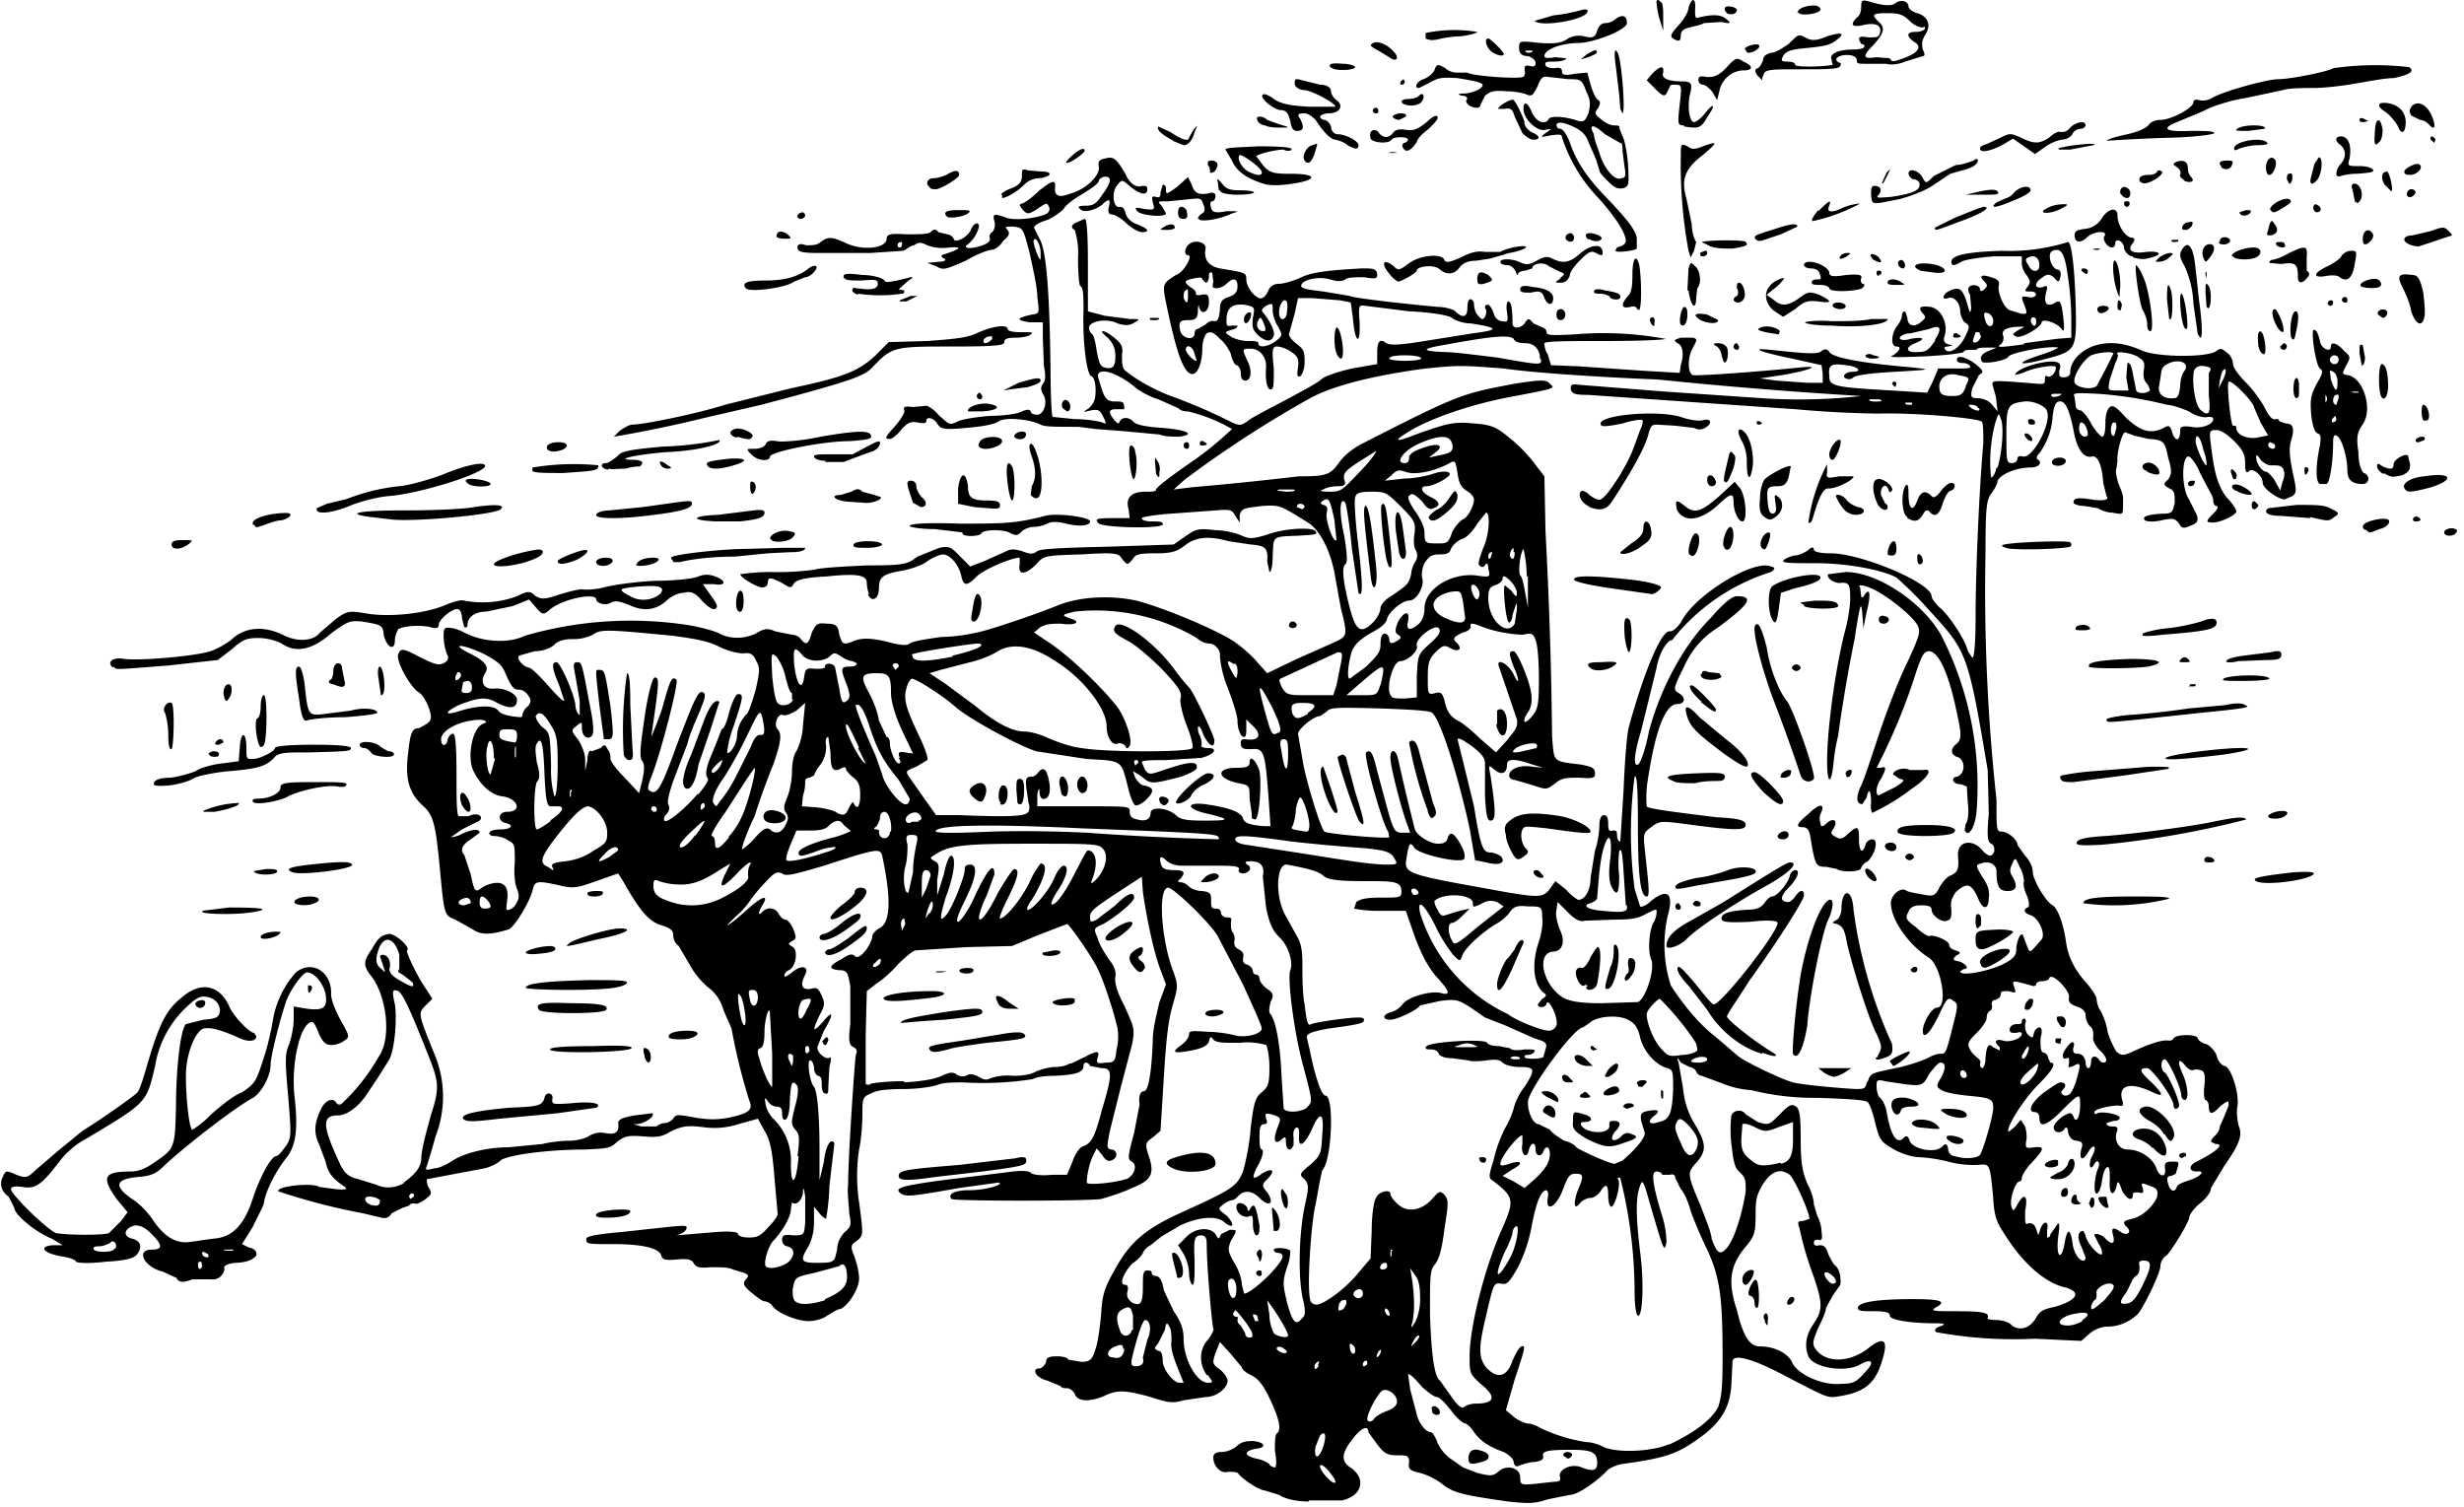 <?xml version="1.0" encoding="utf-8"?>
<svg xmlns="http://www.w3.org/2000/svg" xmlns:svg="http://www.w3.org/2000/svg" version="1.1" viewBox="0 0 224 137">
	<title>A horse stands hitched to a covered cart with large wheels and “T. Baker” written on the side. Around it stand the Puddle-ducks, Mrs. Tabitha Twitchit and the three kittens, and Duchess the dog.</title>
	<path d="M119 136.5c-1.3 0-2.3-.3-2.7-.6l-1.3-.4c-.5 0-2-1-2.4-1.5-.1-.2-.5-.2-1-.2-.6.2-1.3-.5-1.3-1.3 0-.3.2-.5.7-.5.5 0 1-.2 1.4-.5.4-.4.8-.5 1.5-.5 1.1.1 1.3.6.3.7-1.1.2-1.2.6 0 .9.6.1 1.1.4 1.2.5 0 .1.3.3.5.3.1 0 .2-.5 0-1.5 0-.8 0-1.5.2-1.6.4-.3.2-1.3-.6-3-.6-1.3-1.1-2-1.8-2.3-.4-.2-.8-.5-.8-.7l-1-1.2-1-1.1-.4 1c-.3.9-.3 1 .4 1.5.4.3.7.8.7 1 0 .7-1 1.5-2 1.5l-2 .3c-1 .3-1.5.2-3-.3-2.2-.6-3-.7-4.2-.1-1.4.6-2.5.5-2.7-.2-.1-.2-.4-.5-.7-.5-.2 0-.5 0-.6-.2l-1.2-.5c-1-.2-1.5-1.1-.7-1.1.2 0 .5-.3.6-.6 0-.4.3-.5 1-.5.4 0 1 .1 1 .3l1.2.2c.8 0 1-.2 1.3-1.2.2-.5.4-2 .5-3.1.1-1.8.3-2.4 1.2-4 1.3-2.4 2.6-3.6 5.5-5 5.3-2.4 5.6-2.6 6.2-4 .2-.7.6-2.4.7-4 .3-2.3.4-2.7 1-3.2s.7-.8.7-2.3c0-1-.2-1.9-.3-2a6 6 0 0 0-2.4-.2c-1.6 0-2.1 0-2.4-.3-.2-.3-.3-.3-.4.2-.2.4-.6.6-1.6.8-1.6.3-1.9.2-.9-.5.4-.3.7-.7.7-1 0-.3.3-.3 1.7-.2.9 0 2 .2 2.4.3 1 .3 2.5-.1 2.5-.6 0-.3-.8-2-1.7-4l-2.3-4.4c-.6-1.1-4-4.4-4.5-4.4-1 0-.6 5 .5 7.7.4 1.2.4 1.3-.1 3-.4 1.4-.6 3.2-.8 6.6l-.3 4.8-.7.6c-.7.5-.7.6-.4 1.6.6 1.7.3 2.3-1.5 3-.8.4-2.1.8-2.8 1-1.3.2-13.3.2-13.6 0-.4-.5.4-.8 1.6-.8 1.5 0 3.2-.5 2.7-.7l-3.6.5c-4.5.8-4.8.8-5.3.5-.7-.5.1-.7 3.7-1.2l5.7-.7c1.4-.2 2.1-.2 2.4 0 .1.2 1 .3 1.9.2H97l.5-1.2c.2-.6.6-1.3 1-1.4.7-.3 1-.7 1.7-3.4 1-3.3.9-3.7-.1-3.7l-1-.2c-.2-.4-.6-.4-.6 0 0 .6-.7.8-2.6.9-.9 0-1.7.1-2 .3a29.3 29.3 0 0 1-6.3.3c-.8 0-1.8 0-2.3.2-.5.2-1.9.4-3.1.4-1.5 0-2.5.1-3 .4-.8.3-.8.5-.8 1.9 0 .8-.1 2.3-.3 3.2a16 16 0 0 0 0 4.8c.4 3 .4 3-.2 3.5-.6.4-.6.5-.2 1.5.2.6.4 1.4.4 1.9 0 1-1 2.5-1.7 2.8-.3 0-.8.4-1.2.6-.4.3-1.1.5-1.7.5-1 0-2.8-.7-3.3-1.4-.1-.2-.5-.4-.7-.4-.2 0-.7-.4-1.2-.8-.7-.6-.8-.8-.5-1.2.3-.3.3-.4-.2-.6l-1-.3c-.3-.2-1.2-.2-2-.2-1 .1-1.3 0-1.5-.3-.2-.4-.5-.5-1.6-.4-1.1.1-1.3 0-1.4-.4-.2-.6-1.6-1-4.3-1-2.5 0-2.5 0-2.5-.5 0-.2.9-.4 3.2-.6l4.6-.5c1.2-.1 1.4-.1 1.3.2-.1.3-.5.5-.9.6l3.6-.3c1.4-.1 2 0 2 .2 0 .1.3.3 1 .3.8 0 1.1-.2 1.8-1 .5-.5.8-1 .8-1.1l-.3-3.4c-.2-2.5-.4-3.4-.9-4.2l-.6-1.1-1.8.5a7 7 0 0 1-2.9.3c-1.6-.2-2.1-.2-3.3.4-.8.5-1.3.5-2.5.4-1.4-.1-1.6 0-2.3.5-.6.6-.9.6-2.9.7-3.4 0-7.1.5-7.7 1-.3.3-1 .6-1.4.7l-5.3 1c0 .1 0 .5.2.8.3.5.2.6-.3 1-.4.3-.8.5-1 .4-.2 0-.4 0-.5.2l-.6.2-1 .5c-.2.4-.6.5-.9.4l-1.7-.4a57.6 57.6 0 0 1-7.7-2c-.2-.5 3.3-.8 3.7-.4l1.5.2c1 .1 1.2 0 .7-.3-1-.7-1.4-1.2-1.6-2.2L29 104c-.5-1-.4-1.9.1-3 .4-1 1.2-1.3 1.5-.7.1.1.3.2.5 0a17.8 17.8 0 0 0 3.3-4.2c1.2-1.6.8-5.4-.6-7.3-.8-1-.8-1.4 0-2.5.6-1.1.9-1.3 1.6-1.4.6 0 2 1.3 1.6 1.5-.1.2 1 2.5 1.8 3.6l.5.8-.6.6c-.7.7-.7.7.7 4.2a10 10 0 0 1 .2 7.7 68 68 0 0 1-.8 2.7c-.2.4 0 .4.7.2.5 0 1.2-.4 1.5-.6 1-.7 3.1-1.3 5.2-1.3l3.1-.3c.8-.2 1.9-.3 2.5-.3.6 0 1.4-.2 1.7-.4a2 2 0 0 1 1.5-.3c1 .2 1.3-.1 1.2-.9 0-.3.3-.5 1.5-.7l1.6-.2c.3.3-.8 1-1.5 1-.4 0-.2 0 .5.2h1.4c.2-.2.5-.3.7-.3.3 0 .6-.2.8-.4.2-.4.4-.4 2-.1 1.2.2 2 .2 3.1 0 1.8-.4 2.2-.7 1.8-1.6a55 55 0 0 1-1.6-6.5l-.7-1.6c-.3-1-.7-1.6-1.5-2.2a7.4 7.4 0 0 1-1.6-2l-1-1.7c-.3-.2-.5-.6-.5-1s-.2-.6-1.1-.9c-1.1-.3-2-1.4-3.4-3.9l-.5-.8-2 .7c-1.7.6-2 .7-3.3.4-2.2-.5-2.3-.4-2.5.5-.3 1.1-1.7 3.4-2.2 3.5-1.6.5-2.5.5-3.2 0l-1.6-.9c-1-.4-1-.3-1.4-4.5-.4-4.3-.6-5-1.6-5.9-1.2-1.1-1.6-2.4-1.3-4.7.2-2 .4-2.3 1-2.3l.7-.4c.4-.3.5-.5.2-1.4-.2-.6-.6-1.3-1-1.5-.8-.6-2-2.8-1.8-3.4.2-.6.4-.6 2.1.3 1.2.6 1.6.7 2 .5.4-.2.5-.4.4-.7-.4-.8-.5-2.4-.2-2.5.2-.1 1 0 1.7.4 1.7.9 4.1 1 5.5.3a34.4 34.4 0 0 1 14.7-1c1.3.2 2.7.6 3 .8 1 .5 2.2.5 3.3 0 .8-.5 1.1-.5 1.8-.2l1.5.3c.3 0 .7.2.8.4.5.6.7.5 1-.6.4-.8.5-.9 1.4-.8.8 0 1 .2 1.1 1 .3.9.3 1 1.5.5.7-.2 1.3-.2 2.7.1 1.4.4 2 .4 2.2.2.2-.2 1.5-.4 2.9-.6 1.3 0 2.8-.3 3.2-.4 1.1-.2 5.2-1.6 7.2-2.4 2.1-.9 5-1 7.3-.5 2.7.7 7.6 2.8 9 3.8.7.5 1.6 1.3 2 1.8l.9 1 2.7-1.3 3.6-1.6c1-.5 1-.6.4-3l-.6-3.3c-.4-2-1.3-3.8-2.4-4.5-2.6-1.6-2.5-1.6-4.2-1.5-1.6.2-1.8.2-2 .8v.7l-.4-.6c-.3-.6-.5-.6-1.8-.5l-4.1.3c-1.4.1-2.6.3-2.6.4 0 .2.4.3.9.3s1 0 1 .2c.4.5-5.1.4-5.8 0-.4-.4-.3-.5 1.2-.5h1.6l-.1-.8c-.3-1 .2-1.6 1.5-1.6.6 0 1 0 1-.2s1.6-1.4 3.5-2.7A31 31 0 0 0 112 39a15 15 0 0 0-4-1.6c-.2 0-.6 0-.9-.3l-1.8-.8c-.7-.2-1.6-.7-2-1-1.6-1.4-3.5-2-3.5-1.1l.4 1.3c.3.8.5 1 1.2 1s.8 0 .8.7h-.7c-.7 0-.8.2-.2 1 .3.3.4.4.5.1.2-.4.8-.4 1.2 0 .2.3 1.1.5 2.7.6 2.3.2 3 .6 1.5.8-.5 0-1.3 0-1.8-.2l-3.2-.3-2.6-.2-1.6-.2c-2.3 0-3 0-3.4-.2-1-.5-3.2-.7-3.8-.3-.4.3-1.7.5-3 .6-2 .2-2.3.1-2.6-.4-.3-.5-1-.7-1-.2 0 .2-.3.2-.8.1-.6-.1-.9 0-1.5.7-.3.4-.8.8-1 .8-.5 0-.5-.1.5-1.2.5-.6.9-1.2.8-1.4-.1-.3 0-.4.8-.3l1.1-.1c.1-.1.7.2 1.2.8 1 .9 1 1 1.8.6.4-.2 1.7-.4 3-.5 1.2 0 2.5-.2 2.8-.4.5-.2.7-.2.8 0 0 .2.3.3.6.3.6 0 1-1.2.5-1.9-.2-.4-.2-.6 0-.9.2-.2.3-.7.1-1.6l-.1-2.6v-1.4h-1.2c-1.3-.2-1.2-.4.2-.7.7-.1.7-.1.5-1.6 0-.9-.4-2.6-.7-4-.6-2.3-.6-2.3-1.5-2.4-.7 0-.8 0-.5.3.2.3.2.5-.4 1-.3.5-.8.8-1 .8-.3 0-1.4.4-2.4 1-1.9.8-2 .9-2.7.5l-.8-.3 1-.1c.6 0 .8-.2.5-.3-.3-.2-.3-.3.1-.4 1.5-.5 1.6-.7.4-.6a4 4 0 0 1-2-.2c-.6-.3-.8-.3-1.2 0-.3 0-.7.4-1 .5l-3 .2h-4.6c-1.6 0-2-.1-2-.5 0-.3.2-.4.8-.2.5 0 1 0 1.3-.3.7-.5 1-.5 2.3.1 1.5.7 3.5.5 3.7-.3 0-.5.2-.6 1.8-.5 1.2 0 2 0 2.2-.2.3-.3.5-.3.7 0l.8.2c.2 0 .5.2.6.4.1.5 1.4-.2 1.6-.9.2-.5.7-.7.7-.2a3 3 0 0 1-1 1.6c-.5.3 0 .5 1 .2.7-.2 1-.4 1-.7-.1-.2 0-.5.2-.6.2-.2.3-.6.2-1-.2-.7 0-.7 1.1-.3.9.3 3 0 3.7-.4.2-.2.3-.4.1-.7-.1-.3-.3-.2-1 .3-.8.5-.9.5-1.3.1-.3-.4-.4-.5-.1-.6.2 0 1-.6 1.6-1.2 1.3-1 1.5-1 1.4-.1 0 .6.4.8 1.4.4 1.5-.4 2.7-1.7 2.6-2.4-.1-.5 0-.7.6-.8.7-.2 1 0 1.8 1.4.4.9 1 1.3 1.5 1.1.4 0 .5 0 .5.3 0 .6-.6.5-1.5-.2-.8-.7-.8-.7-1.2-.2-.6.6-.4 2.2.2 2 .2 0 .4.1.5.5.1.5.5.9 1.1 1.1 1 .4 1.2.7.4.7-.3 0-1-.4-1.4-.8-.5-.5-1.1-.8-1.3-.8-.3 0-.4-.2-.3-.7.2-.7 0-.8-.6-.2-.6.5-1.7.8-2 .4-.3-.2-.1-.3.5-.3.7 0 1-.2 1.5-1 .4-.5.7-1.1.7-1.3 0-.5-.8-.4-1 0 0 .3-.8.8-1.6 1.3-.7.4-1.5 1-1.6 1.3-.2.2-.8.7-1.5 1-.7.2-1.2.5-1.2.7l.5 1c.6 1 .9 4.4 1 11.6 0 2.5.1 4.6.2 4.6l2 .2c1.1 0 2.2.2 2.5.3.4.2.4.1.1-.5-.3-.6-.4-.7-1.1-.6-.8.2-.8.2-.2-.2.4-.4.6-.7.6-1.6 0-.8-.2-1.3-.4-1.3-.4-.2-.8-3-.7-6 0-1.2 0-2.1-.3-2.2-.1-.1-.2-1.2-.2-2.5a7 7 0 0 0-.3-2.6c-.4-.2-.3-.5.2-.7l.7-.3c.2-.1.3 1.4.3 4.1v4.3l1.5.4 2.3.3c1 0 1 0 .3.4-.4.2-.8.2-1.4 0-1-.5-2.6-.2-2.6.4 0 .3.2.5.3.6.1 0 .3.7.4 1.5.2 1 .3 1.4.7 1.5.7.2 1 0 1-1 0-.7-.2-1.2-.7-1.7-1-.8-.4-.8.6 0 .7.6.8.8.7 1.6 0 .6 0 1 .2 1.3 1 .9 3 2 4.8 2.6 1.8.7 3 1.2 5 2.2.7.3.8.3 1.4-.1.3-.3 1.9-1.1 3.4-1.9 1.5-.8 3-1.6 3.3-1.9.3-.3 1.5-.7 2.8-1l2.3-.4v-1c0-1 .2-1.3.7-1 .3.3 1 .3 3 0l5-.8c2.4-.3 2.4-.5-.2-.9-.7 0-1.5-.3-1.7-.5-.2-.2-1.7-.5-3.9-.6l-4-.5c-.6-.1-.6 0-.5 1.5.1 2.1-.4 2-.6-.3l-.2-1.5-1-.2-2.5-.2H118l-.3 1.4-.5 1.8c-.1.1.1.5.6.9.8.6.8.8.8 1.8 0 .6-.3 1.2-.4 1.2-.3.1-.3-.1-.2-.8.1-.7 0-1-.6-1.4-.4-.3-1-.5-1.3-.5-.4 0-.5.2-.3 2 0 1.5 0 1.9-.3 1.9s-.5-.8-.4-2.1c0-.9-.6-1.6-1.4-1.6-.8 0-.8 0-.3 1.1.5 1 .3 1.8-.2 1.8-.3 0-.4-.3-.4-.7 0-.3-.2-.7-.4-.7-.2-.1-.4-.5-.5-1-.1-.3-.5-1-1-1.4-.6-.6-.8-.7-1.2-.5-.2.2-.4.8-.4 1.4 0 1.2-.4 2.3-.9 2.3-.8 0-1.5-2-2.5-7-.2-1.2-.1-1.3 1-2 .7-.2 1.6-1.8 1.1-1.8-.4 0-.3-.7.1-1 .6-.5 1.6-.1 1.5.4-.2 1 .3 1.6 1.3 1.8 2.4.4 2.4.4 2.4 1 0 .8 1 1.9 1.4 1.7.2 0 .5-.4.6-.7.2-.4.5-.6 1-.6.3 0 1.1-.2 1.8-.5 1-.5 2.1-.7 5.7-.9 1 0 1.3 0 1.4.5 0 .4 0 .5-1.2.3-.7 0-1.5 0-1.7.2-.3.2-.7.2-1.4 0-1-.3-2.4 0-2.6.5-.1.3.3.4 2 .6l2.4.4c.3.2 4.8.7 8 1 .6 0 1.4.2 1.6.4.7.7 1.1.5 1.1-.3 0-.5.1-.8.3-.8.1 0 .3.2.3.4 0 .3.1.8.3 1 .4.5.5.5.7.2.1-.2.2-.6 0-.8 0-.2 0-.3.3-.3.2.1.4.5.5.8.1.4.4.7.8.7.5.1.5 0 .4-.8-.1-.6 0-1 .1-1 .3 0 .4.7.4 2 0 .5.7.5 1.1 0 .3-.5.4-.5.8 0l.9.4c.1 0 .3.2.3.4 0 .3.5.3 2.5.2a31 31 0 0 1 8.3.4c0 .1-2.4.2-5.4.2-3 0-5.5 0-5.6.2 0 0 0 .6.3 1l.3 1 2.5.1 5.8.4 3.4.2.1-.7c.3-1 .2-1.8-.3-2-.4-.3-.3-.3.3-.5h1.1c.4.1.4.2 0 .9-.5.9-.5 2.3 0 2.5.3.1 6-.3 9.8-.7 2-.2.7.3-1.7.7l-2 .3 1.5.2 2.8.2h1.4v-.8l-.1-.8-2.7-.6c-2.9-.6-3.9-1-2-.8 3.7.4 4.4.4 4.7.1.3-.2.5-.2.7.1.3.5 2.8 1 7.5 1.4 1.8.2 1.8.2-1.5.4-2 .1-3.6.3-3.8.5-.2.2-.5.2-.7.1-.4-.2 0-.6.6-.6 1 0 .5-.5-.6-.6-1.4-.2-1.6 0-1.5 1 0 .9.4 1 5.7 1.3l3.2.2.5-1 .5-1.2h1.6c1 0 1.4 0 1.3-.2-.1-.2-.4-.3-.7-.3-.3 0-.5-.1-.5-.3 0-.5.9-.2 1.7.4.7.6.8.7.3 1l-.6 1.2c-.2.8-.1.9.5.9.4 0 1 .2 1.3.6l.5.6-.1-.8c0-.5-.2-1-.3-1.4-.2-.6-.1-.6 1.7-.5l2.5.2c.4 0 .5 0 .5-.4 0-.2 0-.4.2-.3.3.2.8-.3.8-.8 0-.3-2 0-3 .5l-.7.2c0-.6 2.7-1.4 3.7-1.2.4.1.5.3.3.8 0 .5 0 .6.4.6s.6-.2.6-.4c0-1 .8-1.9 2-2.4 1.4-.5 2.8-.4 4.6.4 1.5.6 6 .6 6.7 0 .4-.3.5-.2 1 .2.3.2.5.7.5 1 0 .3.5 1 1.2 1.7.6.6 1.4 1.7 1.7 2.3.4.8.7 1.1 1 1 .2 0 .3 0 .3.2l.6.2c.7 0 .8.5.5 1.5-.2.6-.2 1.3.1 2.8.4 1.8.4 2 0 2.3l-.7.3c-.6 0-2-1-2-1.5 0-.7-1-1.5-1.3-1-.2.1-.3 0-.3-.8s-.2-1.2-1-2c-.6-.6-1.2-1-1.6-1-.6 0-.7 0-.5 1.4.3 2.5.6 3.6 1.4 4.7.5.5.9 1.1.9 1.3 0 .3-1.4 1-2.1 1-.7 0-.7-.1 0-.8.4-.4.5-.6.3-.7-.2 0-.3-.3-.3-.5 0-.3-.2-.6-.3-.8l-.9-1.7c-.3-.8-.8-1.4-1-1.5-.7-.1-.7 2.9 0 3.9l.7 1.4c.2.6 0 .8-.6 1-.6.3-.8.2-1-.2-.4-.5-.6-.5-1.6-.3-.8.2-1.4.1-1.5 0-.3-.3.1-.5 1.5-.6 1 0 1-.1 1.2-1 0-.8 0-1.1-.5-1.3-.5-.3-.6-.4-.1-.8.3-.5.4-.7 0-2-.3-1.5-.4-1.6-1.8-1.7l-1.3-.3-.8-.3c-.3 0-.8 2-.7 2.6l-.1.7c-.1.2 0 .8.2 1.4.5 1.2.4 1.1.4 2 0 .8 0 .8-1 .6-.6 0-1.1-.3-1.3-.4l-1.2-.2c-.6 0-1-.2-1-.3 0-.4.3-.5 1.6-.3 1.2.2 1.7 0 1.4-.3l-.3-1.2c-.1-1.6-.5-2.5-1-2.4-.8.2-1.4-.7-1.7-2.4-.4-2-.8-2.7-1.3-2.6-.3 0-.5.4-.6 1.4a6.3 6.3 0 0 1-1.2 3.3c-.3.3-.3.5-.1.6.4.3 0 .7-.7.7-1.3 0-2.7.6-3 1.2 0 .3-.3.8-.6 1.2-.4.6-.5 1.2-.5 5.4a175.2 175.2 0 0 0 1 22.4c0 2.8 0 2.9.5 2.9s1.4.7 1.4 1.2l.7 1c.4.4.7 1 .7 1.5 0 .6 1.1 2.6 1.8 3 .5.3 1 1.8 1.2 3.2.2 1.5.8 2.7 2 4 .4.5.8 1.1.8 1.3 0 .2.1.7.3 1 .2.3.6 1.2.7 2 .2.7.6 1.5.8 1.8.5.4.6.4 1.7-.1 1.3-.6 2.5-1 3-.9.2 0 .4 0 .5-.2.2-.4 2.2-.4 2.2 0 0 .1.3.4.7.5.4.1.8.6 1 1 .1.5.4.9.7 1 .6 0 1.4 2.5 1.2 3.7-.1.5 0 1.2.1 1.7.4.9.1 1.7-1.3 3.7l-1.2 2c0 .4-.5 1-1 1.4-.5.4-1 1-1 1.4-.4 1-1.5 2.7-2 3.3-.4.2-.6.7-.6 1 0 .6-1.4 3.5-2 4.3-.7.7-1.7 1.2-2.8 1.2-.5 0-1.1.2-1.6.6l-.8.7-4.2-.2a39 39 0 0 1-9-.6c-.2-.2 0-.4.3-.5.6-.2.6-.3-.3-.3-2.3 0-4.2-.3-4.2-.7 0-.3-.4-.4-1.5-.4-1 0-1.4 0-1.4-.3 0-.5 1.6-.8 5-.8 2.5 0 3.2.2 2 .8-.4.3 0 .3 1.8.3 2.4 0 3.2.1 3 .6-.1.1.2.2.8.2.5 0 1.2.2 1.4.5.7.5 1.6.3 2.2-.7.3-.6.7-.8 1.7-1 2.1-.6 2.5-1.4.8-1.8-1.6-.4-3.6-2-5.3-4.7-.8-1.2-1-1.7-1.1-3.4-.3-3.2-.3-3.1-1.4-3a9 9 0 0 1-2.7-.3 14 14 0 0 0-2.6-.4c-.6 0-1.6-.3-2.3-.7-1.2-.7-1.3-.8-1.7-2.3-.2-.9-.5-1.8-.7-2-.2-.2-1.6-.3-4.6-.4a23.4 23.4 0 0 1-6-.7 8 8 0 0 1-2.6-.6l-1.9-.7a.6.6 0 0 1-.5-.4c-.1-.2-.4-.4-.6-.4l-.8-.4c-.3-.5-.4-.5-.2 0l.4 2.3c.1 1.1.4 2.1.9 3 1.2 2 1.3 2.6.4 3.7-.9 1-1 1 .3 4 .4 1.1 1 2.5 1 3 .5 1.4.8 1.6 1.5.7.6-.8 1.3-3 1.6-5 0-1 0-1.2-.5-1.7-.5-.4-.6-.9-.8-2.6a11 11 0 0 1 0-2.6c.2-.5 1-.6 1.3-.1l1.1.7c1 .3 1 .3 2-.7.8-.8 1-1 1.5-.7.3.3.4.8.4 3 0 2.3.2 3 .6 4 .4.7.6 1.5.6 1.9l.3 1c.2.4.4 1 .4 1.5.1.7 0 .8-.3.7-.2 0-.4 0-.4.3 0 .2.2.3.5.2.4 0 .6.1.8.8.2.4.5 1 .7 1.1.3.3.5 1 .4 1.7l-.7 1-.6 1.1c0 .3-.3 1-.7 1.8-.5 1.2-.6 1.5-.2 2 .9 1.2 3 1.2 4.7-.1 1.5-1.2 1.9-.8 1.3 1.1-.6 2-1.5 2.8-3.7 3.2-1.3.2-1 .3-4.7-1.6-3.3-1.8-5.2-2.3-5.2-1.5l-.1 2c-.1 2-.8 3.3-2.6 4.7-2.2 1.6-3 2-7.4 2.6-.5.1-1.2.4-1.4.7-1 1-2.6 2.1-3.3 2.1l-2 .4c-1.2.4-1.7.4-3.6.2-4.2-.6-5-.8-6-1.6a6 6 0 0 0-2-1c-1-.2-1.1-.4-1-1 0-.6-.2-.6-1.1-.6-.9 0-1.2-.2-1.8-1l-.8-1.1c0-.7-.7-.4-1.5.7-1 1.3-1 2 0 2.6 1.3 1 .9 2.5-.9 2.9h-3zm22.3-1.8c.5 0 .6-.1.5-.5-.1-.6 1-1.2 2-.8 1 .4 1.4.3 1.4-.4 0-1-.5-1.2-2.4-1.2-2 0-2.7.1-2.5.6 0 .3-.2.4-.7.5-.5 0-1.1.2-1.4.3-.4.2-.5.1-.6-.3 0-.3-.5-.7-.9-.9-1.4-.5-2.1-1-2.7-1.8-.3-.5-.7-.8-.8-.8-.2 0-.8-.5-1.3-1.2-.5-.6-1-1.2-1.3-1.2-.2 0-.9-.5-1.4-1-.5-.6-1-1.1-1.2-1.1l.2 1.4.6 2.3c.2.8.8 1.6 1.3 1.6.1 0 .4.4.6 1 .3.6.7 1.1 1.3 1.5l1 .7 1.3.5c1.2.3 1.4.3 1.9-.1.7-.7 2-.4 2 .5 0 .7.1.7 1.3.6l1.8-.2zm-7.8-2.1c0-.7.4-1 1.2-.7.8.2.9.8 0 1-1 .3-1.2.2-1.2-.3zm8.6-.3c0-.1.1-.3.4-.3.3 0 .5.2.4.3 0 .1-.2.3-.4.3l-.4-.3zm-11.9-4c0-.1-.1-.3 0-.4.2-.2.7.1.7.5 0 .3-.5.3-.7 0zM121 134c-.5-.7-1-1-1-.7 0 .4 1 1.5 1.3 1.5.2 0 .1-.3-.3-.8zm-.7-2.5c.3-1 .2-1.5-.3-1l-.4 1c-.2 1.2.3 1.2.7 0zm31.5-.2c2.1-1 3.8-2.2 4.4-3.4.3-.9.4-1.8.4-4.4 0-5.4-.2-7.3-1.4-9.9a36 36 0 0 1-1.5-3.5c-.2-.8-.6-1.7-.9-2l-.5-1c0-.3-.2-.4-.5-.3h-.7c0-.2-.3-.3-.5-.3-.5 0-.4 1 .4 3.7a9 9 0 0 1 .5 2.7c-.2 1-.2 1-1.6-3.8-.5-1.8-.6-1.9-.8-1.3-.4 1-.4 2.7 0 6 .4 3 .2 6-.2 5.8-.2-.1-.3-1.1-.3-2.2a43 43 0 0 0-1.3-10.3c-.2-.1-.3 0-.2.1.3.4-.3 2.5-.6 2.5-.2 0-.3-.5-.3-1 0-1-.2-1.2-.7-.4-.2.3-.6.6-.9.6-.3 0-.7.2-.9.4-.6.8-.7.2-.3-1 .6-1.4.6-1.6-.2-1.6-.5 0-.7.3-1.1 1.4-.6 1.6-1.6 2.2-1.4.8.1-.5 0-.7-.2-.7-.5.2-.9 1.3-1.3 3.5a14 14 0 0 1-1.2 3.5c-.8 1.4-1 1.6-1.5 1.5-.7-.1-.7-.1-1.4 2.9-.7 2.9-.7 3.8 0 4.7 1 1.1 1.9.9 2.4-.6.3-.7.6-1.2.8-1.3.4-.1.4 0-.6 3l-.8 2.8.6.5c.3.3.9.6 1.3.7.4 0 .9.2 1.2.4a15 15 0 0 0 4.2 1.3c.5 0 1.1.2 1.5.4 1.1.6 4.4.5 6-.2zm-26.9-2.3c.1-.2.6-.5 1.1-.7.6-.2 1-.5 1-.9 0-.6-.8-1.2-1.3-1-.4.2-1.4 2-1.4 2.6 0 .3.4.3.6 0zm9.2-1.4c1.8 0 2-.6.5-1.8-1-.9-1-1-1-2.5 0-2.7 1.4-8.2 3-11.7 1.1-2.5 1-2.8-.8-4.2-.5-.3-.5-.4 0-2 .2-1 .7-2.2 1-2.8a8 8 0 0 0 .8-1.8c.1-.5.5-1.4 1-2 1-1.6 1-1.8-.5-1.8-.6 0-1.3-.2-1.5-.4-.3-.3-.7-.3-1.5-.2-.7.1-1.4.1-1.6 0l-1.5-.2c-.7 0-1.1-.2-1.2-.4-.1-.3-.4-.4-.8-.4s-.5-.1-.3-.3c.4-.4 5.3-.7 5.5-.3.1.2.6.3 1.1.3l1 .2c.1.2.7.2 1.3.1.8 0 1 0 .9.2-.1.2-.4.3-.6.3-.2 0-.3 0-.3.2s1.4.2 1.7 0l.2-.7c.2-.6 0-.7-1-1l-2.7-1.2-1.8-.7-1.3-.9c-1.1-.7-1.3-.8-2.8-.6l-1.8.4c-.2.4-2.1 1.3-2.7 1.3-.8 0-.7-.5.1-.7a2 2 0 0 0 1-.7c.5-.7 2.7-1.3 3.6-1 .8.2.7-.2-.6-1.6-.8-1-1.3-2-1.9-3.6l-.8-2.3h-2.3a11 11 0 0 1-2.4-.2l.2-.6c.4-.3 1-.4 2.3-.4 1.6 0 1.8 0 1.8-.5 0-1-.5-1-3.6-1-2.5 0-3.2-.2-3.5-.5-.5-.4-1.2-.6-3.3-1-1-.1-1.1 3-.1 4.7l1 1.8c.4.7.5 1.3.5 2.6 0 1 0 2.6.2 3.6.2 1.7.3 2 .6 1.8.5-.2 3.4-.6 4.2-.6.3 0 .6 0 .6.2 0 .3-.2.4-3.2.8-1.7.3-2 .5-2 .8l.3 1.3c.4 2 1 4 1.4 4 .8 0 .6 5.9-.3 6.8l-.2.9-.4 2.2c-.4 1.6-.8 7.4-.5 8.6 0 .3.3.5.6.5.6 0 2.6-1.4 3.8-2.9l1.1-1.3.1-2.5c0-1.4.2-2.8.4-3 .2-.6 1.3-.8 1.3-.4 0 .2.2.5.5.8.9 1 2.2.8 3.2-.2.7-.8.8-.9 1.2-.5.4.5.4.7 0 3.2-.2 1.7-.5 2.8-.9 3.2-.4.5-.4 1-.4 4.4.1 3.6.4 5.8.9 6.1l1 1.4c.6.9 1 1.2 1.2 1 .1-.1.6-.3 1-.3zm.4-22.2c-.1-.1 0-.2.2-.2s.4 0 .4.2-.1.3-.2.3c-.2 0-.4-.1-.4-.3zm35 19.4c1-1 .7-1.4-.5-.7-1.4.7-4.2.2-4.6-.8-.4-1-.2-2 .5-3 .8-1.2.8-1.8 0-4.2a29.7 29.7 0 0 1-1.3-4.4c-.2-.6-.2-.7.3-.7l.6-.2c0-.6-1.4-3.7-1.8-4-.8-.6-1.6-.4-2.4.8-.6 1-.7 1.4-.7 2.8 0 1.6-.1 1.9-.7 2.7-1.6 1.8-1.9 3.3-1 6 .6 2.5 1.2 3.3 2.1 3.3 1.3 0 2.5.6 2.9 1.4.4 1.1 2.8 2.2 4.5 2 1.1 0 1.4-.2 2.1-1zm-9-4.7c-.2-.2-.2-.5-.1-.6.2-.3.4.1.3.6 0 .5 0 .5-.3 0zm-1-1.7c0-.3-.2-.6-.4-.6-.2-.1-.2-.3 0-.8.5-1 .7-.9.8.6 0 .7 0 1.3-.2 1.3-.1 0-.2-.2-.2-.5zm3-.1c.1-.3.3-.4.4-.4.4 0 .2.6-.2.7-.2 0-.3 0-.2-.3zm-4.1-2c0-.6.7-1 1-.8.2.2-.4 1.3-.7 1.3-.2 0-.3-.2-.3-.5zm-50.8 9.4-.6-1.5c-.4-1-.6-1.8-.5-2.3 0-.4 0-1-.2-1.3-.2-.4-.3-.4-.4.3l-.6 1.2c-.4.5-.4.5 0 .7.3 0 .4.4.4.9 0 .8 1 2 1.5 2h.4zm2.1-.7c-.7-1-.7-2.3.1-3.2.4-.5.6-1 .5-1-.1-.3-.6-5.5-.6-7.7 0-.7-.2-.8-.6-.8-.5.1-.6.3-.5 2.3 0 1.4 0 2.2-.2 2.2-.1 0-.3-.5-.3-1s-.2-1.3-.5-1.8l-.5-.8.7-.7c.8-.9 2.2-1 2.7-.3.3.5.3.5.5 0l.8-.4c.7 0 .7 0 .1 1-.3.8-.3.9.3 2 .4.6.7 1.5.7 2l.2.8c.7 0 3.5-2.7 3.5-3.4 0-.2-.2-.3-.4-.3s-.4-.1-.4-.3c0-.2 1.2-.2 1.5.1 0 0 0 .8-.3 1.5-.4 1.3-.4 1.5 0 3.2.5 1.8.8 2.2 1.4 1.4.3-.2.3-.7 0-1.9-.4-2-.3-5.8.2-8.2.4-1.8.4-2 0-2.5-.5-.4-.5-.5.5-1.3 1-.9 1-1 1.1-2.7.2-2.1-.2-2.3-1-.4-.7 1.4-1.2 1.6-1.1.4 0-.4 0-.7-.2-.7s-.4.4-.3.9v.7c-.3.7-.7.4-.7-.3 0-.5-.1-.5-.4-.2-.6.5-.8.1-.4-1 .4-1 .4-1-.5-1.3-.6-.1-.6-.1-.5.4.2.4 0 .5-.2.5-.3 0-.4.3-.4 1s0 1.2.2 1.3c.2 0 .1.6-.2 1.2-.8 1.4-.7 1.7.2 1 1-.6 1.3-.3.5.5-.5.5-.5.6 0 1.2.7 1 .2 1.4-.7.5-.7-.7-1.4-.7-1.9-.2-.2.2-.4.4-.6.4a2 2 0 0 0-.8.4c-.5.4-.5.4.3 1 .4.4.6.8.5.9 0 .1-.4 0-.7-.3-.7-.6-2.3-.5-4 .3l-1.7 1-1 .8c-.4.2-.7.6-.7.7 0 .1-.4.6-1 1-.8.9-1.2 1.9-.6 1.9.2 0 .3.2.2.6-.1.4 0 .7.4 1 .8.4 1 .1 1-1.5 0-1 0-1.4.4-1.4.2 0 .4 0 .4.2s.2.3.4.3c.3 0 .6.5.7 1.3l.9 1.9c.7 1 .9 1.7.9 2.5 0 1.9 1.2 4 2.2 4 .5 0 .5 0 0-.7zm-2.7-9-.3-1.2c-.2-.8-.2-1 .1-.9.5.2 1 1.8.6 2.2-.2.1-.3.1-.4 0zm7.2-.3c0-.1.1-.2.3-.2.1 0 .2 0 .2.2s0 .3-.2.3a.3.3 0 0 1-.3-.3zm.2-1.4c-.2-.2-.2-.5 0-.6.2-.3.4.1.3.6-.1.5-.2.5-.3 0zm-.5-3c0-.7 0-.9-.4-.7-.5.1-1.1-.3-1.1-.9 0-.5.7-.4 1 .1 0 .3.1.4.3 0 .3-.4.4-.2.6.6l.2 1c0 .5 0 .9-.3.9-.1 0-.3-.4-.3-1zm1.9.7-.1-1.3c-.1-1-.1-1.1.2-.7.5.6.6 1.7.2 1.9h-.3zm1-2.2c-.3-.6-.5-1.7-.2-1.7l.4.6c.2.7 0 1.5-.2 1zm3 14.3c.2-.3.1-.4 0-.3-.2.1-.3.3-.3.4 0 .4.2.3.4-.1zm-15.9-.7.4-1.6c.4-.8.3-1.8-.2-1.8-.2 0-.7 1.4-1.2 3.5-.1.7 0 .7.5.7.5-.1.6-.3.5-.8zm20.4.5c0-.1 0-.2-.2-.2l-.2.2v.3c.2 0 .4-.1.4-.3zm-22.2-1.3c0-.4-.2-.4-.7-.2-.8.3-.9 1-.2 1 .6.2 1-.2 1-.8zm23.4.1s-.2.1-.3.4c-.1.3-.1.4.2.1.1-.2.2-.4.1-.5zm-8.8-.1c-.2-.2-.5-.2-.6-.1-.2.2.5.6.8.5.2-.1 0-.3-.2-.4zm6.3-.3c-.2-.2-.3-.2-.3 0 0 .6.3 1 .5.6 0-.2 0-.5-.2-.6zm6-.9c-.1 0-.3.1-.5.5-.3.6-.3.6.2.1.2-.2.4-.5.3-.6zm-26-.5v-1.3c-.2-.8-.3-.9-.9-.6-.6.3-.7.8-.3 1.9.2.7.9.7 1.1 0zm10.8.2c-.2-.5-1.3-1.9-1.5-2l-.2.3c0 .2.1.3.3.3.1 0 .2.1.1.2 0 .2 0 .4.3.6l.4.7c0 .2.1.4.4.4.3 0 .3-.2.2-.5zm3.3.3c0-.3-.9-1.8-1.4-2.5l-.5-.7.2 1.3c0 .8.3 1.5.4 1.7.3.3 1.3.5 1.3.2zm12-3.4c0-.9-.1-1.6-.4-2l-.5-.7.2 1.2c.2 1.5.2 2.8 0 3.7-.2.6-.1.6.3-.1a5 5 0 0 0 .4-2.1zm60.2 2c.8-.5.6-.8-.5-.6-1.5.2-2.2 1.1-.8 1.1.4 0 1-.2 1.3-.4zm-75-.4c-.2-.1-.4-.2-.4 0l.2.5h.3l-.1-.5zm11.9-.5c-.2-.2-.3-.2-.3 0 0 .3.3.6.4.5.1-.1 0-.3-.1-.5zm-3.8-.6c0-.3 0-.4-.3-.3-.2 0-.4.3-.4.6-.1.3 0 .4.2.3.2 0 .4-.3.5-.6zm69.7-1.7c-.4-.4-1.7.3-1.5.8 0 .3 0 .5-.2.6-.1.1-.3.4-.3.7 0 .3.4 0 1.2-.7.7-.8 1-1.2.8-1.4zM75 118.1c1.4-.6 2-1.1 2-2 0-1-.3-1.4-.7-1l-2.2.6c-1.8.4-1.8.4-2 1.3-.1.5 0 1 .1 1.2.4.5 1.5.4 2.8 0zm119.7-1.1c.9-1.8 1-2.4.2-2.4-.4 0-.5.1-.4.5 0 .3 0 .6-.2.8-.3.2-.5.5-.5.6l-.5 1c-.7.9-.6 1.1 0 1 .5 0 .9-.5 1.4-1.5zm-82.3.2c0-.8-.4-1.2-.7-.8-.2.4.1 1.6.4 1.6.2 0 .3-.3.3-.8zm11.5.4c0-.2-.1-.4-.3-.4-.4 0-.7.4-.5.6.3.4.8.2.8-.2zm43-1.1c0-.4-.8-1-1-.8-.2.2.4 1 .7 1 .2 0 .3-.1.3-.2zm-29.7-2c.7-1.2 1-3.3.6-3-.2.1-.3.4-.3.6 0 .1-.3 1-.7 1.7-1 2.3-.8 2.8.4.7zm-65.4.1c.5-.6.4-1.1-.2-1.3-.3 0-.5-.3-.5-.6 0-.4.2-.5 1-.4 1 0 1 0 1.1-1.2v-2.3c-.1-.7-.2-1-.2-.5 0 .7-.6 1.4-1 1l-.1.6c0 .7-.7 1.9-1.5 2.8-.5.4-1 2-.8 2.4.3.4 1.8 0 2.2-.5zm54.3.5c0-.1 0-.3-.2-.3s-.4.2-.4.3c-.1.2 0 .3.2.3s.4-.1.4-.3zm-50.4-.5c.2 0 .3-.6.4-1 0-.6.3-1.2.7-1.6.6-.5.6-.7.4-1.7 0-.6-.2-1.8-.1-2.6 0-2.5.6-11.2.7-11.8.2-.4 0-.6-.2-.7-.4-.2-.5-.5-.3-2.1v-3.4c-.2-1.3-.3-1.5-1-1.5-1-.1-1-.4.2-1 .7-.5 1-.5 1.2-.3.2.2.5.1 1-.5.3-.4.6-1 .6-1.3 0-.2.3-.5.6-.7 1-.4 1.2-2.4.3-6.6-.2-.7-.4-.7-5.3.9-2.7.8-3.5 1-3.8.7-.5-.2-.7-.1-1.7 1a13 13 0 0 0-1.3 1.6 7 7 0 0 1-1.2 1.3l-.8.8c.2 0 .9-.6 1.7-1.3 1.4-1.3 2.2-1.6 1.5-.5-.4.7-.4 1 0 .6.5-.5 1.2-.4 1.5.2.2.3.4.5.6.5.2 0 .5.4.7.8.3.8.3.9 0 1.1-.5.3-.5.3 0 .6.5.4.2 1.9-.4 2.1-.2.1-.4.3-.4.5s.3 0 .7-.3c.8-.7 1.6-.6 1.2.2-.5 1-.3 1.4.5 1.3.6-.2.7 0 1 .6.3.7.3.9-.2 1.8-.7 1.5-.6 1.6.3.6 1-1.2 1-.7.1.8l-.6 1.5c0 .5.6 1 1 1 .3-.2.3 0 .1.8l-.1 1.8c0 .5 0 .7-.3.6-.2 0-.3-.4-.3-.8s0-.7-.3-.8c-.2 0-.4-.4-.4-.7 0-.2-.1-.6-.3-.7-.4-.2-.1 2 .3 2.4.3.4.5 2.6.5 5.7v2.8l.4-1.7c.1-1 .4-1.7.6-1.8.3-.1.4 0 .3.6l-.4 3.4a20 20 0 0 1-.3 3s-.3-.1-.6-.5l-.5-.6v1.4c0 .9-.2 1.6-.5 2.2-.8 1.3-.7 1.5.7 1.5.7 0 1.4 0 1.5-.2zm-1-19.9.4-.4c.1 0 .2 0 .2.3l-.2.4c-.2 0-.3-.1-.3-.3zm.4-8.2c0-.1.1-.2.3-.2.2 0 1-.5 1.7-1 1.5-1.2 1.7-1.3 1.7-.9s-.5.8-1.8 1.7c-1 .7-2 1-2 .4zm-.6-1.3c0-.1.2-.3.4-.3s.9-.4 1.5-.9c1.2-1 2-1.2 1.8-.6 0 .2-.7.7-1.4 1.2-1.3.9-2.3 1.1-2.3.6zm1-1.8c0-.1.4-.6 1-1.1.7-.5 1.2-1 1.2-1.2 0-.2.2-.4.5-.4 1 0 .6.9-.6 1.8-1.3 1-2 1.2-2.1 1zm114.1 30.9-.4-1c-.4-.8-.3-1.4.2-1.4l.2.4c0 .5 1.2 2 1.5 1.7 0-.1 0-.5-.3-.9l-.4-.8c0-.3.8 0 1 .3.6.6.9.5.7-.3-.2-.7 0-.8.7-.3.6.4 1 0 .6-.4-.5-.5-.4-.6.4-.8 1-.2 2-1.2 2.3-2 .1-.6 0-.8-.7-1-.7-.3-.8-.3-.6.2.1.5 0 .5-.4.4-.4 0-.5 0-.5.2 0 .7-.6.4-1-.4-.3-.9-.4-.9-.5-.3-.3 1-.7.6-.6-.6 0-.8 0-1.2-.2-1.2s-.4.5-.5 1.2c-.1.7-.3 1.2-.5 1.2-.3 0-.2-1.5.1-2.2.3-.6 0-1-.3-.5-.4.8-.6 0-.2-.7.5-1 .1-1.2-.4-.3-.5.8-.8.6-.6-.3.2-.6.1-.7-.4-.8-.4 0-.7-.3-.8-.8 0-.4-.2-.5-.3-.3-.3.5-1 .4-1-.1 0-.3.4-.7.8-1 .7-.4.8-.4 1 0 .2.7.6.1.6-1 0-1.2 0-1.2-2 .8-1.2 1.1-1.7 1.2-1.7.3 0-.3-.2-.5-.4-.5-.7 0-.4-.8.7-1.7.7-.5 1.4-1 1.6-1 .5 0 .6.3.2.7-.2.2-.1.4.2.5.4 0 .6-.1 1-1.2.5-1.7.5-1.9-.2-1.5-.5.2-.5.2-.4-.3 0-.4 0-.5-.2-.4-.5.2-.5-.4 0-1 .4-.6.8-.6.6 0-.1.4 0 .6.4.6s.6.3.7.7c0 .8.5.8.5 0 0-.5.4-.6.7-.2.1.2.3.3.4.3.5 0 .3-.6-.4-1.2-.4-.5-.6-.9-.5-1.2 0-.3 0-.7-.3-.9-.2-.2-.4-.6-.4-1 0-.3-.2-.6-.8-.8-.6-.2-.8-.4-.7-.9 0-.6-1.5-2.2-1.8-1.7 0 .2-.4.3-.7.3-.2 0-.5.1-.5.3 0 .1-.2.2-.4.1-1.8-.5-1.8-.5-1.6.1.2.6.2.6-.5.4-.5 0-.7 0-.7.2 0 .3-.2.5-.5.6-.3 0-.4.3-.3.5 0 .2 0 .4-.2.5-.2.1-.3.4-.3.7 0 .2-.4.8-.9 1.3-.8.8-.9 1-.6 1.5.1.3.5.6.7.8.2.1.3.4.2.5 0 .2 0 .3.2.4.1 0 .3-.3.3-.9.1-1.2.3-1.4.7-1l.6.3v-.3c-.6-.5-.4-.8.3-.6.6.2 1.7-.2 1.7-.6 0-.2-.2-.2-.5-.1-.4 0-.6 0-.6-.3s.3-.5.6-.5.5 0 .5-.2.1-.3.2-.3c.2 0 .2.3.1.5 0 .3 0 .7.3 1 .4.3.4.3.5-.2.1-.3.3-.5.5-.5s.3.3.1 1c0 .9 0 1.2.3 1.3.2 0 .4.3.4.5l.2.4c.6 0 .2.7-1.1 2-1.4 1.4-3 4-2.7 4.3l.6-.5.5-.6.4.6c.1.3.2 1 .1 1.3-.1.7 0 .7.7.6 1-.1 1 .1-.2 1.4-.5.5-.9 1.2-.9 1.4 0 .2-.1.3-.2.3-.4 0-1 1.8-.7 2.4.1.3.2.3.5-.3.6-1.1 1-.9.7.6 0 1.1 0 1.3.3 1.1.3 0 .5 0 .7.5l.2.6.2-.6c.3-.8.8-.7.6.1v.7c.2 0 .3-.1.3-.3l.5-.7c.3-.5.4-.4.2 1-.2 1.8.3 2.2.6.5.2-1.3.5-1.4.7-.1.1 1 .6 1.7 1 1.7.1 0 .2-.1.2-.3zm.3-4.9.2-.5c.2-.1.3 0 .3.4 0 .3-.1.5-.3.5l-.2-.4zm1-.1c-.2-.4-.2-.5.2-.5h.4l.1.6c.3.6-.3.5-.7-.1zm-2.6-.1c0-.2.1-.5.3-.6.1 0 .2 0 .2.3 0 .2.2.4.4.5l-.3.1c-.4 0-.6-.1-.6-.3zm-.9-.8c0-.3.3-.4.4-.4.1 0 .2.1.2.4 0 .2-.1.4-.4.4-.2 0-.3-.2-.2-.4zm-1-1.4.7-.4c.4-.1.8-.5.9-.8.1-.6.6-.6.6 0 0 .7-.7 1.4-1.5 1.4-.4 0-.7 0-.7-.2zm-.5-1.1c0-.3 1-.6 1.2-.4v.4c-.2.3-1.2.3-1.2 0zm1-11.1c-.1-.2 0-.4 0-.4h.5l-.1.5-.4-.1zm.2-1.8c-.2-.6-.2-.6.3-.6.2 0 .4.2.4.5 0 .6-.4.7-.7 0zm-3-1.6c0-.2.3-.5.4-.6.3 0 .4 0 .3.4 0 .2-.2.5-.4.6-.3 0-.4 0-.3-.4zm-57.5 22.3c-.1-.2-.2-.1-.2.2 0 .3 0 .4.1.3v-.5zm-92-4.5c-.2-.4-1.4-.6-1.4-.2 0 .3.4.6 1 .6.2 0 .4-.2.3-.4zm3-.4c.1-.2 0-.3-.1-.3-.2 0-.3.1-.3.3l.1.2.3-.2zm160.3-.9c0-.2.5-.4 1.1-.6 1-.3 1.6-.9.7-.8-.6 0-.8-.4-.2-.8 2-1 2.8-1.7 1.9-1.7l-.4-.2c0-.2.2-.4.4-.6.2-.2.4-.5.4-.8l.4-.9.4-1c0-.5 0-.5-.8.1-.7.8-1 .7-1 0 0-.4-.2-.6-.3-.6-.1 0-.2-.6-.1-1.3.1-1 0-1.3-.3-1.4-.3-.1-.6-.1-.8 0-.1 0-.4-.1-.7-.5-.6-.7-.7-.3-.1 1 .4 1 .5 2.2.1 2.2-.1 0-.3-.2-.3-.4 0-.7-1.2-3.3-1.5-3.3-.4 0-.4 1 0 1.2.3.2 1.3 2.4 1.3 3 0 .1-.1.3-.3.3-.1 0-.2-.1-.2-.3 0-.7-2-3.4-2.4-3.4-.8 0-.7.3.4 1.3 1.2 1.2 1.1 1.4-.1.8-1.8-.8-2.9-.6-2.6.7.2.6.1.7-.3.6-.7 0-2.2.3-2.2.6 0 .2.1.2.3.1.4-.2 2 .1 2 .4 0 .2-.2.3-.6.3l-.6.2c0 .2.2.3.5.3.5 0 .6.1.4.6-.2.8.3 1.5 1 1.5 1.1 0 2.2.7 2.6 1.6.3 1 1 1 .8 0 0-.4.1-.5.7-.5.5 0 .6 0 .5.4l-.2.7-.4.2c-.4 0-.5.2-.2 1 .2.4.5.5.7 0zm.2-2.8c0-.2.2-.3.4-.3s.3.1.2.3l-.4.2-.2-.2zm-2.4-.7c-.3-.4-.9-.7-1.2-.8-1-.3-.7-1 .4-1 1 0 1.7.7 2 1.7.2 1-.3 1-1.2 0zm1-1.3c-.1-.3-.7-.9-1.3-1.2-1-.6-1.2-1.1-.4-1.3 1-.2 3 1.9 2.6 2.8-.2.5-.4.4-.8-.3zm-160 4.4c1-.7 1.6-1.4 1.6-2.2 0-.6.3-1.9.9-4 .8-2.5.7-3-.4-5.7-1.5-3.8-2.2-5.3-2.6-5.5-.5-.2-.6-.1-.3 1.2.2 1.3 0 4-.5 5l-1 1.6-1 1.5c-.7 1.1-1.8 2-2.7 2-1.5 0-1.4 1 .3 4.6.4.7.7 1 1.6 1.2l1.6.5c.9.4 1.8.3 2.6-.2zm102.7-.2c1-.9 1.5-1.6 1.5-2.4 0-.7-.4-.8-.6-.2-.2.5-.7.4-.7-.2 0-.7-.4-.7-.6 0-.2 1-.8.4-.6-.5v-.8c-.4 0-2 2-2 2.6 0 .2.2.2.8 0 1.2-.4 1.3 0 .3.5l-.9.6 1 .5 1 .6.8-.7zm-37-.1c.8-.4 1-1.3.5-1.6-.4-.2-.4-.4.2-2.6l.5-2.6c-.1-.6 0-1.2.4-1.2s.7-1.7.8-4.7c0-1 .4-2.5.6-3.4l.6-1.6-.6-1.6c-.6-1.7-1.2-4.7-1.5-6.8l-.1-1.4-2.3 1.5c-1.8 1.2-2.4 1.6-2.4 2.1s0 .6.6.3l1.7-1.3c1.1-1.1 1.7-1.3 1.7-.7 0 .4-1.6 1.7-2.8 2.4-.9.4-.9.4-.5 1.3.1.5.6 1.3 1 1.9.5.6.7 1.2.6 1.6-.1.4.1 1.3.8 2.6.9 2 1 2.1.7 3.6l-1 3.8-1 4c-.3 1.5-.3 1.6.1 1.7.6 0 .7.8 0 1-.2.1-.5 0-.8-.5l-.5-.6-.4.8c-.3.7-.5 1.7-.5 2.3 0 .3 2.7 0 3.5-.3zm.6-19.4c-.5-.6-.4-1.1.3-1.5.5-.3.6-.2.6 0 0 .3-.1.5-.3.6-.2.1-.1.3.2.5.2.2.4.5.2.7-.2.4-.5.4-1-.3zm-2.5-2.5c0-.2.4-.6 1-1 1.5-.9 2-.5.7.5-.8.7-1.7.9-1.7.5zm-28 19.8c.2-1.6.2-2-.2-2.4-.4-.5-.4-.6 0-2.2.3-1.1.3-1.7.1-1.9-.4-.4-.5-.2-.6 1.5 0 1-.2 1.6-.4 1.7-.2 0-.3-.1-.3-.6s-.2-.6-.5-.6a1 1 0 0 1-.8-.5c-.3-.4-.3-.3-.2.3.1.5.4 1 .7 1.3a5.3 5.3 0 0 1 1.6 4.1c0 2.3.5 1.8.7-.7zm89.4.7c.8-.2 1.1-.7 1.1-2.2V102l-1.4.5c-1 .4-1.2.4-2 0-.6-.3-1-.4-1.2-.3l-.1 1.4c0 1 .2 1.3.8 1.8.7.6 1 .7 2.8.3zm-14.4-.3c1.2-1 2.2-2.2 2-2.6l-.3-1c-.1-.6 0-.8.6-.9 1-.2 1.2 0 .5.5-.6.5-.3.8.5.5 1-.2 1.2-.8 1.3-2.9 0-1.7 0-1.8-.5-2-1-.2-2.2-1.5-2.5-2.8-.2-.9-.5-1.3-1.1-1.6-1-.5-2.9-.3-3.5.3l-.6.4c-.8 0-5 5.7-5 6.8 0 1 .5 2 1 2l1 .5c.2.3.8.7 1.3 1 .5.1 1 .4 1.1.6.2.2 3 1.5 3.5 1.5l.7-.3zm-3.3-2c-1-.6-1.3-.9-1.2-1.5 0-1 0-1 1-.7.8.2.9.7 0 .7-.6 0-.2.6.5.8 1 .3 1.9 0 1.8-.5 0-.3 0-.4.4-.4.7 0 .7.4.1 1-.5.7-.2 1 .5.5.3-.4.7-.5 1-.3.7.2.6.4-.7.8-1.3.5-1.8.4-3.4-.4zm-3.6-2.2c-.4-.2-.4-.3-.2-.6.4-.5 1 0 1 .5s-.2.5-.8.1zm7-.7c0-.2.2-.3.5-.3s.5.1.4.3l-.6.2-.4-.2zm-7-.9c-.6-.4-.6-.5 0-.5s1.3.7 1 1l-1-.5zm10.4-.2c0-.4 0-.5.2-.3v.6c-.1.2-.2 0-.2-.3zm-7.2 0c.2-.3.4-.3.6 0 .3.2.2.3-.3.3s-.6-.1-.3-.4zm2 0c-.2-.3.9-.9 1.2-.7.2.1.2.3.2.4-.2.3-1.2.5-1.4.3zm3-1c0-.2.3-.3.5-.3s.4 0 .4.2l-.4.4c-.3 0-.4 0-.4-.2zm-6.7-.3c-.3-.5.2-.7.6-.2.4.4.4.4 0 .4-.2 0-.5 0-.6-.2zm3.9-.5c0-.4.8-1.1 1-1 .2.1.1.4-.1.7-.5.5-1 .7-1 .3zm-2.7-1.2c-.5-.7.3-.8.9-.2l.6.6h-.6c-.3 0-.7-.2-.9-.4zm1.3-1.3c0-.1.2-.2.3 0l.3.2-.3.1c-.1 0-.3-.1-.3-.3zM180 105c.3-.5 1.2-3.5 1.2-4.3 0-.8-.2-.9-2.4-1.1-1-.1-2-.3-2.3-.5-.5-.3-.5-.4 0-1.2.4-.8.4-1.3-.1-1.3-.2 0-.6.5-1 1-.7 1.3-.6 1.2-4 .7-.8-.2-.8-.1-.8.5 0 .3.1.8.3 1 .2.1.5.7.6 1.2.4 2.4 1 3.1 1.6 2.4.2-.2.4-.1.5.3.3.8 2.4 1.2 3 .5.3-.3.4-.2.5.2 0 .4.3.7.6.7.9.3 2 .2 2.3-.1zm-2.8-1.3c-.2-.1-.3-.3-.2-.4.2-.2 1.5.1 1.5.4 0 .4-.8.4-1.3 0zm-2.6-1.2c-.5 0-.8-.3-.8-.4.2-.5 1.8-.4 2.3.2.4.4.4.4-1.5.2zm2.2-1.3c-.5-.3-.5-.4.3-.4 1 0 1.7.2 1.7.6 0 .4-1.5.2-2-.2zm-4.8-.4c-.2-.8.2-1.1 1.3-1 1.2.3 1.5.8.5.8-.5 0-1 .1-1 .4-.2.5-.6.4-.8-.2zm-17.8 3.7c.3-.7.2-1.2-.7-2.2-.6-.6-.8-.7-1-.4-.3.5-.3.7.3 2 .5 1.3 1 1.4 1.4.6zm-35.4-3.8c.5-.6.6-.3-.3-3.7-.8-2.8-1.5-8-1.2-8.8.3-.7-.2-2.3-1-3-.6-.6-.9-1.2-1.2-2.7l-.3-2.8c.2-1-.2-1.4-1.1-1.4-.5 0-.6.1-.3.3.2.1.3.3.2.5-.3.4-1 .4-1 0 .2-.3-.3-.4-1.5-.4h-3.7c-.5 0-1.1-.2-1.4-.5-.5-.5-.7-.3-.4.5.1.3.5.4 1.1.4 1 0 1.1.2.6.8-.3.2-.2.3 0 .3.3 0 .6.2.8.4.2.2.7.4 1.2.4.7.1.8.2.8.8 0 .6 0 .8.4.8.3 0 .5.1.5.4 0 .2.3.4.5.4.4 0 .5 0 .4.5 0 .3 0 .7.2.9.1.2.2.5.1.8 0 .2 0 .5.4.7.4.2.5.4.4.8 0 .3 0 .5.4.6.3.1.5.4.5.6 0 .2.2.3.3.3.2 0 .3.2.3.4s.3.6.7.9c.6.4.6.6.3 1.2-.1.5-.2.9 0 1.1.5.6.9 2.9 1 5.6l.2 3c.3.4 1.6.3 2.1-.1zm-9.2-21c.5-.4 1.2-.4 1.2 0 0 .2-.7.5-1.3.5-.4 0-.4 0 0-.4zm60.2 18.6c.3-.8.2-.7 3-1.3 1.2-.3 2.3-.7 2.6-.9.2-.1.6-.3 1-.3.5 0 .5 0 1.2-2.8.4-1.5.4-1.8 0-2-.5-.4-.6-.3-1.3 1.2-.8 1.7-1.5 2.4-1.5 1.5 0-.7.8-2.1 1.3-2.1 1 0 .4-3.7-.7-4.5-1.9-1.2-3.5-3.5-3.5-5 0-.7.8-1.4 1.3-1.2.2.2 1 .3 1.5.4 1 .2 1.2.2 1.6-.6.2-.4.7-1 1-1.1.7-.3.8-.6.7-1.8-.1-1.4 1.4-1.6 2.3-.4.5.5.8.5 1 0 0-.3 0-.6-.3-.7-.3-.2-.4-.6-.2-2.7l-.1-4c-1.8-10.7-1.9-10.8-5.3-14.5a34.3 34.3 0 0 0-3-3c-1.3-.7-4.5-1.3-7.3-1.3-2 0-3 0-3-.2.1-.2.6-.4 1-.5.5 0 1-.3 1.3-.5.3-.3.5-.3.5 0 .1.2.7.3 1.5.3 2.8 0 9.2 2.7 9.2 3.9 0 .2.3.6.7 1 .8.6 2.4 3 2.6 4l.4.6c.2 0 .3-1.6.3-3.9 0-3.6.3-11.1.7-15.6 0-1.2 0-2-.2-2-.5-.3-6-.8-9.4-.7a99 99 0 0 1-7.5-.4l-18.8-1.3c-1.2 0-1.5-.1-1.6-.5 0-.5 0-.5 1-.4l7.6.6 8.8.6a50.8 50.8 0 0 0 9-.2 435.7 435.7 0 0 1-18.5-1.5c-5-.2-11.3-.6-14-1-4-.3-4-.3-7.1 0-4.5.6-8.3 1.5-10.5 2.7a102 102 0 0 0-11.4 7.4l-1 .9 1.6-.2a316 316 0 0 0 9.8-1c2.4 0 2.8-.1 3.6-1.2.4-.6 1.2-1.3 2.2-1.8 8.8-4.5 9-4.5 13.7-5.4 2.5-.4 3-.4 3.3 0 .5.4.6.4-3.7 1.2-3.6.7-7 1.9-8.9 3-1.7 1-1.6 1.2.4.4 2.8-1 3.5-1.2 5.3-1 1.5.1 2 .3 3.1 1.2a14 14 0 0 1 2.3 2.3l1 1.3.1 5a430.1 430.1 0 0 1 .6 18.7c.2 2.3 0 2.2 2.6 2.5 1 .2 1.3.3 1.3.8 0 .4-.1.5-1.4.4-1.2 0-1.6 0-2.2.5-.8.6-.8.6-2 .2l-1.7-.5c-.3 0-.5-.2-.5-.4 0-.6 1-1 2.1-.8l1 .1-1-.3c-1.7-.6-2.3-.5-2.3 0 0 .8-.5 1-1.1.5-.6-.5-.6-.5-.4.5.5 3.3.5 4.1 0 4.1-.3 0-.4-.5-.5-2.2v-2.9c0-.5-.1-.8-1.1-1.6-.7-.5-1.3-.9-1.4-.7l.5 2 1 4.1c.6 3.7.8 4.2 1.5 4.2.3 0 .8.2 1 .4.4.6-.3.8-1.4.5l-1-.2-.5-2.9c-1-4.6-2.6-9.8-3.4-10.5-.2-.2-2-.3-4.8-.4-3.9-.1-4.5-.1-4.8.3l-.6.4c-.6 0-2 1.2-2 1.6l.4 2.3c.2 1.5 1.6 6.2 2 6.6.2.2 5.7.7 5.9.5l-.1-.5c-.5-.6-2.3-7-2-7.2.4-.3.6 0 1 1.7l1 3.7c.5 1.7.6 1.9 1.3 1.9h.7l-.4-1.1c-.6-1.8-1.4-5-1.4-5.7 0-.9.5-.8.7.1a220.2 220.2 0 0 0 1.5 6.3c.1.6 1.4 1.4 2.1 1.4.5 0 .8-.1.9-.5.2-.7.6-.5 1.2.6.4.7.4 1.1.3 1.3-.4.4-4-.4-4.5-1-.4-.6-.5-.5-.7.7-.3 1.7-.4 1.6 9 3.3 3 .5 3.4.5 4-.3l.5-.7 1 .8c.4.5 1 .9 1.1.9.6 0 1.1-.9 1.1-2l.4-2.5c.3-.8.4-1.9.4-2.3 0-.6.2-.9.4-.9.3 0 .4.3.4.8 0 .6.1.7.4.6.3 0 .4 0 .4.4 0 .3.1.6.3.6l.3-4.7c.1-2.6.3-5.2.5-5.8 1.4-5.1 3-8.8 3.7-8.6.3 0 .6-.3 1-.8 1.1-2.4 6.6-5.8 8.2-5.1.4.1.4.2 0 .5a18.4 18.4 0 0 0-9 6.2c-.5 0-1.2 1.3-1.4 2.5l-1.4 5.7c-.7 2.3-.7 3.3-.3 3.1.2 0 .7-1.4 1-3 1-3.8 3.1-7.8 5.6-10.3 1.3-1.5 2-2 2.4-2 1.6 0 1.2.7-1.8 2.9a7.8 7.8 0 0 0-3 3.5c-1 2-1 2.1-.5 2.4.7.4.6 1-.1 1-1.1 0-2 2.3-2.7 6.9a9.7 9.7 0 0 0-.1 2.4c0 .2 2.3.5 6.4 1 2.1.1 2.6.3 2.6.7 0 .5-1 .5-4.8 0-3-.4-3-.4-3.8.2-.7.5-.7.6-.6 1.8.4 3.6.5 4.5.2 4.5-.6 0-.8-2.1-.8-6.6 0-3.4-.1-4.5-.3-4.3a39 39 0 0 0 0 10.2l.5 1.6c.1.1.6-.1 1-.5 1.5-1.2 2.1-.7 1.5 1.4a12 12 0 0 0 .3 6.3c1.3 2 2.7 3.6 4 4.6L158 96c.6.5 3.9 2.1 5 2.4.8.2 3.8.5 5.7.6.7 0 .9 0 1-.6zm-4-.8-.5-.4h3l-.6.4a3 3 0 0 1-1 .4 3 3 0 0 1-.9-.4zm6-1c0-.2 1.7-1 1.8-.9.2.2-1.2 1.3-1.5 1.3l-.2-.3zm-1.2-.3.3-.6c.2-.4.1-.7-.3-1.6-.7-1.3-2.2-6.1-2.7-8.3-.2-1.2-.4-1.5-.9-1.7-.5-.1-.5-.1 0-.4.2-.1.4-.6.4-.9 0-2 1-2 1.1 0a43.3 43.3 0 0 0 3.5 12.2c.1.8 0 1-.5 1.2-.8.3-1 .3-1 0zm-10.4-.4c-1.8-.5-3.8-2-5-4l-1.7-2.2c-.5-.5-1-1.2-1-1.5 0-.5.4-.1 1.6 1.3.8 1 1.5 1.9 1.7 1.9.7 0 5.8-6.5 5.8-7.4 0-.2-.8-.3-2.5-.1-2.2.1-2.6 0-2.6-.3 0-.5.8-.7 2.4-.8.8 0 1.2-.2 1.5-.6.2-.3.5-.6.7-.6.4 0 1.3-1 1.6-1.8 0-.3.3-.6.5-.6.5 0 .2.8-.6 1.6s-.8 1.3 0 1.3c.1 0 .4-.2.6-.5.4-.6.8-.7.8-.1 0 .4-2.2 3.9-5 7.8-1 1.6-2 3-2 3.2 0 .3 2.5 2.3 4.2 3.3.6.4.1.4-1 0zm2.8 0c-.1-.3.2-4.1.7-7.2.6-3.3 1.8-6.5 2.6-6.8.4-.1.4.6 0 1.6-.6 1-1.8 7-2 9.8-.3 2-.9 3.3-1.3 2.6zm10.7-7.7.3-.2c.2 0 .3 0 .3.2s-.1.3-.3.3a.3.3 0 0 1-.3-.3zM151.5 86c0-.8.7-1.5 2.2-2.3l3-1.7c3.5-2.2 5.7-3.6 6-3.6.9 0 0 .9-1.9 2-2.6 1.4-6.6 4-7.5 5-.6.6-1.8 1-1.8.6zm.8-3.6c0-.1.1-.3.3-.3l.2.3c0 .1 0 .3-.2.3a.3.3 0 0 1-.3-.3zm1.6-.3.2-.2c.2 0 .4 0 .5.2 0 .2 0 .3-.3.3-.2 0-.4-.1-.4-.3zm-1.5-1.6c0-.2.9-.5 1.9-.7 1-.1 2.3-.5 2.8-.7 1-.4 2.7-.3 2.5.2 0 .2-.9.4-1.9.6l-3.4.6c-2 .4-2 .4-2 0zm17.5-.7c-.3-.3-.4-.7-.3-.8.3-.2 1 .6 1 1-.1.2-.4.1-.7-.2zm-30.4-.3c-.3-.4.3-.6.6-.1.3.3.3.4 0 .4s-.5-.2-.6-.3zM167 79l-1-.2c-.9 0-1-.1-1.4-2.6-.1-.7-.3-1-.7-1-.7 0-.6-.3.5-1.2 1-1 1.6-1 1.1 0-.1.2-.1.6 0 .8 0 .4.2.4.6 0 .6-.5 1-.2.6.5-.3.4-.3.5.2.8.4.2.6.2 1.1-.3.9-.8 1-.7 1 .5 0 1.1.3 1.4.6.5 0-.2.3-.5.6-.5.6 0 .3 1.3-.4 2-.3.1-.6.5-.6.6 0 .4-1.9.4-2.2.1zm-29.6-1.6c-.2-.4-.5-1-.5-1.5-.2-.7-.1-1 .5-1.4.8-.6 2-.7 4.5-.3 1.4.3 2.7 1 2.7 1.4 0 .2-.5.2-4-.3-1-.1-1.8-.2-2-.1-.4.2-.4 1.2 0 1.8.4.4.4.5 0 .8-.6.5-.8.4-1.2-.4zm35.8.5c0-.1.2-.3.4-.3s.4.2.4.3c0 .1-.2.3-.4.3s-.4-.2-.4-.3zm-1.7-.7c-.3-.3-.1-.6.4-.6.3 0 .5.2.5.4 0 .4-.5.5-.9.2zm-9.9-1.2c.2-.5 1-.6 1-.1 0 .2-.2.4-.5.4s-.5-.1-.5-.3zm11-.2c-.4-.6.4-.8 2.6-.8 2 0 2.9.3 2.4.7-.4.4-4.8.4-5 0zm6-.3.1-.6c.2-.2.3-1 .2-1.8l-.1-1.6-.5-.2c-.8 0-1-.6-.4-.7.8-.2.8-1.6 0-1.8-.6-.2-.6-.8 0-1.2.5-.5.4-1-.2-3.7-.7-3-1.5-4.6-2.3-4.7-.5 0-.7.3-1.4 2.5a55 55 0 0 1-3.4 8.1h.4c.5-.2.5.1 0 1-.5.7-.5 1.5-.2 1.5l1.4-.7c1-.6 1-.7.5-.8l-.6-.4c0-.4 1-.7 1.5-.4h1.2c1-.2.5.7-1 1.7a19.6 19.6 0 0 1-3.6 2.2s-.2-.4-.1-.9c0-1.1-.2-1.5-.4-.5l-.4.6c-.5 0-.6-.5-.2-1.5.3-.5 1-2.7 1.7-4.8.7-2.1 1.8-5 2.6-6.6 1.2-2.6 1.2-2.8.9-3.4-.6-1-3.2-3-4.4-3.4-.8-.3-1-.2-.8 0l.1.8c0 .2.2.1.3-.1.5-.8.6 0 .2 1.5l-.3 1.5-.1-1.3c-.1-1.2-.2-1-.7 2.3a136.9 136.9 0 0 0-1.5 8.8 17 17 0 0 0-.4 2.3c-.2 2.2-.6 2.2-.6 0 0-3 .8-8.8 1.7-12.1.2-.8.4-2 .4-2.7 0-1.3-.1-1.5-1-1.4-.5 0-1.2-.5-1-.8l1.6-.2c3 0 7.3 3 8.8 6a30 30 0 0 1 3.1 15.6c-.1 1.5-.7 2.5-1 2zm-55-.8c-.3-.3-2-5.4-2-5.9l.4-.2c.2 0 .4.2.4.4l.8 3c.8 2.5 1 3.4.4 2.7zm6.2-1a36 36 0 0 1-1.7-6.2c.3-.4.7-.1.9.8a653.8 653.8 0 0 1 1.3 4.8c.3.6.3 1 .1 1.1-.2.3-.4.2-.6-.4zm-9.2-1.2c-.6-1.6-.7-2.8-.3-2.8l.7 2c.7 2.2.7 2.2.4 2.2-.1 0-.5-.6-.8-1.4zm39.7-.5c-1.1-1.2-1.4-1.8-.8-1.8.5 0 2.6 2.2 2.6 2.6 0 .6-.6.3-1.8-.8zm-8.2-1c-1-.4-.5-.6 2.2-.7 2.2-.1 2.5 0 2.5.3s-.2.4-.7.4c-.4 0-1.3 0-2 .2-.8 0-1.7 0-2-.2zm11.6-.5a159.9 159.9 0 0 0-2.6-7.2c-1-2.8-1.9-6.2-1.5-6.5.3-.3.6.5 1 2 .3 2.1 1.2 4.2 1.9 5 .6.9 2.6 6.6 2.4 7-.3.4-1 .3-1.2-.3zm-1.8 0c0-.2.3-.4.6-.5.3 0 .4 0 .3.3 0 .2-.3.4-.6.4s-.4 0-.3-.2zm6 0c-.2-.1-.1-.3 0-.4.4-.3.6 0 .3.4-.1.2-.3.2-.4 0zm-11.2-2c-2.1-1.6-3-2.3-3.3-3.3-.4-1.2 0-1.2 1.1 0l2.4 2c1.2.9 2 1.8 2 2.3 0 .4-.5.2-2.2-1zm-2-4.7c-1-.9-1.3-1.5-.9-1.5.3 0 2.2 2 2.2 2.2 0 .4-.4.1-1.4-.7zm0-2.5c0-.3.2-.4.6-.2l1 .1.2.3c0 .1-.4.3-.9.3-.7 0-1-.2-1-.5zm-10.2-.6c-.3-.4-.1-.5 1-.5 1.6-.1 1.7 0 1.1.4-.6.4-1.9.5-2.1 0zm18.4 0c0-.1.2-.3.4-.3s.4.2.4.3c0 .1-.2.3-.4.3s-.4-.2-.4-.3zm-15.2-2.8c-.1-1.6 0-1.9.4-1.6.3.2.3 2.7 0 3-.1 0-.3-.6-.4-1.4zm13.4-1.6c-.4-.8-.4-2.6 0-3 1.1-.8 4.4-1.4 4.4-.8 0 .3-.7.6-2.4 1l-1.2.4-.2 1.5c-.2 1.3-.3 1.4-.6.9zm9.7 0c0-.2.2-.4.5-.3.6.1.5.6 0 .7-.3 0-.5-.1-.5-.4zM164 55c-.5-.3-.5-.2 1-.4 1.3 0 2.1 0 2.1.5 0 .3-2.6.3-3.1 0zm-17.4-1.5c-2.1-.3-3.4-.6-3.5-.8-.1-.4 1.6-.4 5.2 0 1.7.2 2.7.5 2.7.7 0 .2-.7.7-.9.6l-3.5-.5zm27.7-2.7c0-.3 0-.5.2-.4.2.1.3.4.3.6 0 .2-.1.3-.3.3-.1 0-.2-.2-.2-.5zm-20.7-.4c-.3-.2.2-1.8.5-1.9.4-.1.5.7.2 1.5-.2.5-.4.7-.7.4zm18 0c0-.6.3-1.2.6-1.2.1 0 .2.3.2.7 0 .4-.1.6-.4.6-.2 0-.4 0-.4-.2zm-24.3-.2 1-.8c.8-.5 1.1-.9 1.1-1.4 0-.9.6-.7.7.2.1.5 0 .9-.8 1.4-.7.6-2 1-2 .6zm9.4-.5c-.2-.5.3-1.8.6-1.8s.4 1 .1 1.7c-.2.5-.6.5-.7 0zm3.4 0c-.2-.5.3-1.3.7-1.3.3 0 0 1-.3 1.5-.1.1-.3 0-.4-.2zm4.3-2.2a16 16 0 0 1 1.7-5.3v.7c-.1.6 0 .6 1.1.4h1.3c0 .4-1.8 1.2-2.3 1.1-.4 0-.8.6-1.4 2.7-.1.4-.3.5-.4.4zm-11.3-.5c-.4-.2-.7-.6-.7-.9-.1-.7 0-.7.9 0 .8.6 1.4.4 3-1l1.4-1.3.5.6c.5.7.7 3 .2 3-.4 0-.8-1-.8-1.7 0-.9-.2-.9-1.2 0-1.2 1.2-2.5 1.7-3.3 1.3zm7.3 0c-.4-.3-.5-.7-.4-1.7 0-.7.2-1.4.4-1.7.5-.5 2.2-1.4 2.4-1.2l-.2 1c-.2.6-.4.8-1 .8-1 0-1 .2-.9 1.5.1.8.2 1 .5 1 .3-.1.3-.4.2-1-.1-.8-.1-.8.3-.5.5.5.4 1.3-.3 1.8-.4.3-.6.3-1 0zm13 0c-.5-.2-.6-2.1-.2-2.8.2-.3.3-.1.3.7 0 1.4.4 1.7.8.6.3-.8.7-1 1.3-.4.2.2.4.1.8-.4.3-.4.7-.8 1-.8.4 0 .4.5 0 .7-.3 0-.6.6-.8 1.2-.3 1-.7 1.3-1.2.7-.2-.2-.4-.1-.6.3-.4.6-.7.7-1.4.3zm-6-1a4 4 0 0 1-.5-.9c0-.3.8 0 1 .4.3.3.7.5 1 .6.8.1.7.7-.2.7-.5 0-1-.3-1.3-.8zm-23 0c-.5-.2-1-.9-.7-1.3.1-.2.5 0 .8.3.4.3.8.5 1 .4.6-.2 2.3-2.9 2.9-4.4l.7-1.9c.2-.4.3-.8.2-.9 0-.1-.9 0-1.8.3-1 .2-1.7.3-1.9.2-.9-.9 4.8-1.5 7.2-.8.8.3 1.7.4 2 .3.8-.2.9.3.2.7a1 1 0 0 1-1 0l-1.7-.2-1.7-.1c-.4 0-.5.1-.7.7-.2 1-1.2 3-3.3 6.2-.5.8-1 1-2.1.6zm26.2-.4c-.4-.9-.4-1.9 0-2 .4-.3 1.6.6 1.4 1-.2.2-.2.2-.3 0-.2-.8-.8-.4-.7.4l.4.8c.1 0 .2.1.2.3 0 .5-.8.2-1-.5zm-15.4-2c0-.6.6-.5.8.2 0 .2-.1.4-.4.4-.2 0-.4-.2-.4-.6zm1.6.2c-.2-.1 0-.8.4-2.5.1-.3.2-.3.4 0 .2.1.2.5 0 1.2-.4 1.1-.6 1.5-.8 1.3zm2-1.8a4 4 0 0 0-.5-2c-.5-.9-.2-1.3.4-.6.5.6.8 2.2.6 3.2-.2 1.2-.5 1-.5-.6zm7.5-.7c0-.5.7-1.5 1-1.3.2.2-.4 1.8-.7 1.8-.2 0-.3-.2-.3-.5zm-6.6-3h.3l.2.2-.2.1c-.2 0-.3 0-.3-.2zM70.2 95.8l-.2-3.5c0-1.2-.5.3-.5 1.5 0 .9-.1 1.4-.4 1.5-.2 0-.3.3-.1.8.3 1.2 1 2.7 1.2 2.7v-3zm12 2.6c1.6-.1 2.8-.3 3.4-.6.7-.3 1-.4 1.4-.1.3.2.7.2 1 0 .3-.1.6 0 1 .2.5.3.7.3 1.1.1a5 5 0 0 1 2-.2c.8 0 1.6-.1 2.1-.4.5-.2 1.2-.4 1.7-.4s1-.1 1.3-.3c.3 0 .9-.4 1.4-.6 1.1-.6 1.4-.6 1.2 0-.2.6 0 .6.7.5.8 0 .9-.1 1-1.2.2-.7.2-1.7 0-2.3-.3-1.3-1.3-4.3-1.7-5-.5-1.1-2.6-4.1-2.8-4.1l-2.6 1L92 86l-4.1.1-4.7.3c-.3.1-1 .7-1.6 1.3-.5.6-1.4 1.4-1.9 1.7l-.9.7-.1 4v4.4c0 .1.3.2.5 0a18 18 0 0 1 3-.2zm2.3-3c-.2-.3.2-.4 3-.8l3.6-.6c1.2-.2 1.8-.2 2 0 .4.4-.2.5-3.4.8-1.4.2-3 .4-3.5.6-1.2.3-1.5.3-1.7 0zm-2.6-2.4c0-.3.9-.5 4-1 2.9-.4 3.4-.4 3.4 0 0 .3-.6.4-3.4.7a96.6 96.6 0 0 0-4 .3zm8.8-1.9c-.4-.7 0-.8 1 0l.9.6h-.8c-.6 0-1-.2-1.1-.6zm5 0c0-.2 1.6-.5 2-.3v.3c-.2.4-2 .4-2 0zm-15.4-.3c0-.4 2.1-.7 4.4-.7 1.5 0 1.5.4 0 .6-3.2.4-4.4.4-4.4 0zm4.9-2.5h.9l-.5.1c-.5 0-.7 0-.4-.1zm2 0c0-.2.3-.3.7-.3.3 0 .6 0 .6.2s-.3.3-.6.3c-.4 0-.7-.1-.7-.3zm7.6-1.7 1-.2c.4 0 .6 0 .6.2-.1.2-.6.3-1 .3-.5 0-.7-.1-.6-.3zm90.4 10.6c.2-.7.2-.7-.9.3-.5.4-.7.9-.6 1 .2.4 1.3-.6 1.5-1.3zm-6.4.6c0-.2-.1-.4-.3-.5-.1 0-.3 0-.3.3 0 .2.2.4.3.4.2 0 .3-.1.3-.2zM72 95.9c-.3-.3-.5.1-.2.6.2.5.2.5.3 0v-.6zm83.2.4c0-.3-.8-.3-1.3 0-.3.2-.2.3.5.3.4 0 .8-.1.8-.3zm-17.1-.2a1 1 0 0 0-.7 0c-.2.1 0 .2.4.2.3 0 .5 0 .3-.2zm46.3-.6c.1-.4 0-.5-.2-.2l-.4.7c0 .5.4.2.6-.5zm-30.1 0s0-.5-.2-.8a25 25 0 0 0-3.2-3.9c-.2 0-1.2 1-1.2 1.4 0 .8.6 2.3 1.2 3 .7.8.8.9 2 .7.6 0 1.2-.2 1.4-.4zm-80.7 0-.1-.4c-.2 0-.3 0-.3.3 0 .4.2.5.4.1zM134 95c-.4-.2-.8-.2-1.3 0-.7.2-.6.2.6.2 1.1 0 1.2 0 .7-.2zm7.5-1.8c.2-.6-.7-2.5-.9-2 0 .4-.8.5-.8.1l.4-.5c.4-.2.4-.4.2-.5-1-.7-1.2-2.7-.5-4.7.2-.6.4-1.6.3-2.2 0-1-.1-1-1.3-1-1-.1-1.3 0-1.7.6a4 4 0 0 1-1.2 1c-1.2.7-3 2.3-3.1 3-.2.4-.2.4-.8-.2a14 14 0 0 1-1.6-2.6c-1-2-1.7-2.6-1.4-1.2a15.1 15.1 0 0 0 8 9.2c.6.5 3 1.5 3.7 1.5.3 0 .6-.2.7-.5zm-5.4-3.7c0-.7.8-2.4 1-2.4l.6-.8c.3-.8.8-1.1.8-.6l-1 2.3c-.9 2-1.4 2.5-1.4 1.5zm-68.4 2.4c-.1-.7-.3-1.4-.5-1.5-.2-.3-.1 1 .2 2.3.3 1 .5.4.3-.8zm5.7-.2c.5-1 .4-1-.4-.8-.4.2-.6 1.7-.2 1.7.1 0 .4-.4.6-1zm-4.5-1c0-.5-.2-.7-.4-.7-.5 0-.5 0-.3 1 .2.7.7.5.7-.4zm80 .4c.7-.3 1.6-3 1.2-3.9-.3-.7-.2-2.5.2-3.3.2-.3.3-.7.3-1 0-.3 0-.3-1 .2-.7.4-1.3.5-2.9.5l-2.6.1c-.4.1-.8 0-1.5-.7l-1-1-.1.7c-.1.4 0 1 .3 1.8.5 1 .3 1.9-.5 2-1.7 0-1.1 3 .8 4.2.6.3 1.4.5 3.5.5l3.2-.1zm-4.6-1.4c0-.2-.1-.2-.3-.1-.3.2-.9-.9-.7-1.4.1-.2.3-.3.5-.2.2 0 .5-.3.8-1 .3-.5.6-1 .7-.9.3.2.2 1.8-.1 3.3-.1.6-1 .8-1 .3zm1.7-.4.4-1.4c.2-.3.3-1 .3-1.4 0-.5 0-.7.2-.6.6.4 0 3.8-.7 4-.3 0-.3 0-.2-.6zm1.7-.4.2-.4c.2 0 .2-.4.1-.8 0-.3 0-.6.2-.6.5 0 .6.5.3 1.3-.4.7-.8 1-.8.5zm-110.2.4-.9-.7c-.4-.2-.5-.3-.3-.5v-1.3c-.4-1.5-1.3-1.8-1.8-.7-.4 1-.4 1.6.2 2 .4.4.4.5-.1-1-.1-.2 0-.3.2-.3.5 0 .8.7.6 1.3 0 .3.2.6.9 1 1.2.7 1.4.7 1.2.2zM182 87.7c1-.5 1.3-.8 1.3-1.4 0-.7.4-1.6.6-1.3l.3.8c.3.8.3.8.7.4l.7-.8c.4-.5-.3-2-1-2.2-.6-.2-.7-.5-.3-.7.2 0 .2-.4 0-1-.3-.6-.4-1.2-.3-1.4 0-.2-.1-.8-.4-1.3-.4-.9-.4-.9-.7-.2-.2.4-.2.7 0 1 .6 1 .4 1.4-.4 1.4s-1-.5-1-1.8c0-.6-.7-1-1.4-.7-.5.1-.5.2.1 1.2.5.7.7 1.3.6 1.9 0 1.2-.6 1.1-1 0-.6-1.3-1-1.4-2-.5-.4.6-.5.9-.4 1.6 0 .6 0 .9-.4 1-.5.2-1.4-.5-1.4-1 0-.3-.3-.4-1-.4-.6 0-1 .2-1.1.6-.3.5-.3.7.7 1.4.5.5 1 .8 1.2.8.3-.2 1.8.4 1.8.8 0 .2.2.4.6.5.5.2.5.2 0 .5-.3.3-.3.4.3.5.6.2 1 .7.4.7l-.3.2c0 .5 2.5 0 3.8-.6zm-1.9 0c-.4-.4.4-1.1 1.7-1.4 1.3-.2 1.2.3-.3 1.2-.9.5-1.1.6-1.4.3zm-.5-2.2c0-.9 0-.9 2.1-1 .7 0 1.3.1 1.3.2 0 .3-2.3 1.6-2.8 1.6-.4 0-.6-.2-.6-.8zm0-1.7c0-.4 0-.7.2-.7s.3.2.3.4v.6l-.3.3c-.1 0-.2-.2-.2-.6zM80 87.6c.2-.5 0-.6-.4-.1-.3.2-.3.4-.1.4.2 0 .4-.2.5-.3zm56.7-5.2-.6-.4c-.6-.2-1-.1-1.5.2-.7.3-.7.3-.7-.1 0-.8-2.6-1-3.5-.2 0 0 0 .4.3.8.2.5.4.6.7.5l1.3-.4.9-.2-.6.6c-.4.4-.8.7-1 .7-.4 0-.4.9 0 1.6.2.5.4.4 2.4-1.3l2.3-1.8zM82.3 84l-.1-.5c-.2 0-.3.3-.3.5l.1.6.3-.6zm6.4-2.7c1.1-2.3 1.7-3 1.7-1.8l-.7 1.9c-1.4 3-.5 2.9 1-.2.7-1.2 1.3-2.1 1.5-2.2.5 0 .4.7-.6 2.7-.5 1-.8 1.8-.7 1.8.5 0 1.9-1.7 2.7-3.3a7 7 0 0 1 1-1.7c.8 0 .3 1.5-.8 3.3-.3.4-.5.8-.4.9.3.2 2-1.7 2.5-3 .2-.5.6-1 .8-1 .5 0 .3 1-.5 2.2-.4.6-.7 1.2-.6 1.3.3.2 1.2-1 2.1-2.8.6-1.1 1-2 1.2-2.1 0 0 .3 0 .5.3.3.4.3 1.3-.1 2.3-.2.5-.1.5.4 0 .9-1 1.1-2.3.5-2.8-.3-.4-1.4-.4-6.4-.4-5.9 0-7.5.1-8.8 1-.5.3-.5.3 0 .6.4.2.4.5.2 1.7v1.4l.6-1.9c.2-1 .5-1.8.7-1.7.4.1.3 1.6-.5 3.7-.6 2-.6 2.4 0 1.7.5-.5 1.8-3.7 1.7-4.2 0-.2.1-.4.5-.4.7 0 .6 1.1-.5 3.3-.7 1.4-.8 1.9-.6 1.9.2 0 1-1.1 1.6-2.5zm-3.9 1c0-.6-.2-.4-.5.5-.2.8-.2.8.1.3.3-.2.4-.6.4-.8zm63 0-.2-3c-.1-1.7-.2-2.3-.4-1.9a9 9 0 0 0 0 2.2c0 1.6-.2 2-.7 1-.2-.4-.3-1.2-.1-2.6.2-2.1-.2-2.5-.7-.6-.2.9-.3 1.6-.5 4.2 0 .2-.3.4-.6.5-.8.2-.3.6 1.1.7 2 .2 2.3.1 2.2-.5zM47 82c.2-.3.2-.7 0-1.2-.2-.4-.3-1.5-.2-2.4 0-1.6 0-1.7-.6-2-.4-.3-1-.4-1.3-.4-.3 0-.5-.2-.4-.3 0-.2.6-.3 1-.3 1 0 1.3-.4.4-.6-.7-.2-.6-1 .2-1 1.4 0 1-1.2-.4-1.4-1-.1-2-1-2.6-2.2-.7-1.2-.2-4 .8-4.4.7-.2 0-.5-1-.3-1.5.2-2.8 1-2.8 1.7s.5.7.6 0c.1-.3.3-.5.5-.5s.3 1.2.3 3.7c0 2 0 3.7.2 3.8h.9c.8-.4 1.4 0 1 .4l-1.6.8-1 .7s.5 0 1-.3c.9-.4 1.6-.5 1.6-.1l-.8.6c-.8.5-1 1-.6 1.4l.6 1.8c.3 1.5.4 1.7 1 1.2a3 3 0 0 1 1-.4c1-.2 1.5.3 1.3 1.6-.1.8-.1.9.2.8.3-.1.6-.4.7-.7zm-5-8.8c-.4-1 0-1.5.4-.8.4.5.5 1.4.2 1.4-.2 0-.4-.3-.6-.6zm2.6 9.2c0-.3-.5-.9-.8-.9-.1 0-.2.2-.2.5 0 .4.1.6.5.6.3 0 .5-.1.5-.2zm-1.8-.3c0-.4-.3-.6-.7-.4-.6.2-.5.6.1.6l.6-.2zm22.9-.5c1.6-.8 2.5-1.6 2.3-2 0-.3 0-.7.2-1 .2-.4-.2-.2-1 .6-1.6 1.7-2 1.7-1.2.1l.4-.8-1 .6c-1.5 1-2.6 1.4-3.8 1.3-.7 0-1.4-.2-1.7-.3-.4-.2-.5-.1-.5.4 0 .8.4 1.1 1.6 1.5a6 6 0 0 0 4.7-.4zm18.9-2c0-.3-.2-.5-.4-.5-.3 0-.4.3-.4 1.3v1.2l.4-.8.4-1.2zm44.2 1.3c-.3-.3-.7 0-.4.3 0 .2.3.2.4.1.2 0 .2-.2 0-.4zM83 79.3c0-1 .2-2 .3-2.5.2-.8.1-.9-.4-.9s-.6.1-.4.9c0 .4 0 1.3-.2 2-.3 1.1 0 2.7.3 2.3l.4-1.8zm-32.8-.5c-.1-.3.2-.4 1.2-.5.8-.1 1.8-.4 2.6-1 1.1-.6 1.2-.8 1.2-1.6 0-1-.9-2.2-1.7-2.4-.6 0-1.6 1-3.4 3.4-1 1.4-1 1.8-.3 2.1.6.4.6.4.4 0zm76.6-.7c-.3-.6-.7-.8-2.8-1a158 158 0 0 1-6.6-.6c-4.3-.6-5.1-.6-5.1-.2 0 .2.3.4 1 .5l5.2.8c5 .8 5.7.9 7.3 1 1.2 0 1.3 0 1-.5zm-71.4-.2.8-.6c0-.5-.7-.3-1.3.4-.7.7-.6.8.5.2zm19.6-.4c.8-.2 1.2-.5.8-.5a6 6 0 0 0-1.6.4c-1.4.5-1.6.5-1.6.1 0-.3 1.2-.9 3.3-1.4 1-.3 1.6-.6 1.4-.6l-.6-.5c-.3-.5-.7-.5-1.3 0-.3.4-.9.5-1.7.5h-1.3l-.5 1.2c-.3.7-.5 1.4-.4 1.5.2.2 1.7-.1 3.5-.7zm-6.4-1.3c.8-.9 1.1-1 1.4-.8.5.5 1.1.3 1.4-.4.3-.5.3-.8 0-1.2-.2-.3-.1-.7.2-1.4.2-.5.4-1.5.4-2.3 0-.8.2-1.6.4-1.8a6 6 0 0 0 .6-2.4l.2-2-.8.7c-.5.3-1 .5-1.2.4-.5-.2-.9.9-.5 1.3s.3 1.2-.4 3.2a62.3 62.3 0 0 0-1.7 4.7c-.5 1-1.3 3-1.1 3 0 0 .6-.4 1.1-1zm1.1-1.5c-.4-.2-.4-.8.1-1 .6-.2 1.8.3 1.6.7 0 .4-1.1.6-1.7.3zM63.2 76c1-1.4 1.1-1.7.3-1-1 .9-1.7 1.6-1.7 1.9 0 .4.8-.1 1.4-1zm3 .1c.5-.5 1-1.3 1.2-1.8.5-.9 1.4-4.3 1.2-4.5l-.7 1-2 3.1c-.8 1.1-1.3 2-1.2 2.1.2 0 .3.3.3.6 0 .8.4.6 1.3-.5zm44.6.2c0-.5.4-.5-12.5-1-8.4-.4-12.8-.3-13.2.2-.3.2.7.3 5 .1 3.4-.1 6.6 0 8.7.1a262.7 262.7 0 0 0 12 .6zM81 75.6c.1-.8-.2-1.8-.6-1.8-.2 0-.4.2-.4.5s-.2.6-.3.8c-.3.2-.3.3 0 .3.1 0 .3.1.2.2 0 .8 1 .8 1 0zm38-.3c.2-.5-.5-2.8-.8-2.8-.1 0-.3.5-.4 1.1 0 .6-.2 1.3-.3 1.5-.2.3 0 .3 1.2.5.1 0 .3 0 .3-.3zm-69-.7c1.2-.8 1.4-1.3.7-1.3H50c-.3-.1-.4-.8-.5-2.9-.1-2.9-.3-3.5-.7-2.8-.2.3-.1.9 0 1.7.3 1 .3 1.5 0 1.8-.3.7-.3 4.3 0 4.3.1 0 .7-.3 1.3-.8zm65.3-2.4c-.3-3.8-.4-4.2-1.5-4.1-.7 0-.9 0-1-.4 0-.4 0-.5.4-.5 1.3.2 1.6-.4.6-1.3l-.5-.5v.8c0 .4 0 .8-.2.8-.3 0-.6-.7-.6-1.5 0-.4-.4-1.7-.9-3a9.6 9.6 0 0 1-.7-2.9c.1-.4-.4-1.1-1-1.1-.3 0-.8-.2-1.1-.5a18.1 18.1 0 0 0-11.1-2.4c-1.2.3-1.2.3-.5.6 1.2.3.6.7-.7.5-.9 0-1.3 0-1.9.3l-.6.5 1.5 1c1.9 1.3 4.7 4 6.1 5.8.7 1 1.4 3 1.1 3.5-.2.3-.3.3-.4 0-.2-.2-.5-.3-.7-.2-.5.2-1-.6-1-1.6 0-1.5-2-4.2-4.5-5.8-2.2-1.5-4-1.8-5.4-1-.4.3-1.6.8-2.5 1l-2.7.7-1 .3 1.5 1 2.7 2c1.8 1.5 3.3 2.3 4.4 2.3.6 0 1.6.3 2.2.6.7.3 2 .8 3 .9 2.2.4 10 .4 10.1 0 .1-.1-.1-1-.5-2s-.6-2-.6-2.4c.2-.6 0-1-1.7-2.8-1-1-2.4-2.2-3-2.5-1.3-.7-1.5-.9-1.2-1.4.5-.7 3.6 1.5 5.4 4a20 20 0 0 0 1.3 1.6c.3.2 2.3 4.4 2.3 4.8 0 .8-.5.5-1-.5-.2-.6-.4-.9-.5-.7 0 .2 0 .5.2.8.1.3.2.7.1.9 0 .1.2.2.6.2 1 0 .6.6-.6.9l-3.2.2c-1.2 0-2.2 0-2.2.2l.3.7c.4.5.5.4 2-.1 2.1-.7 2.8-.7 2.7-.1 0 .2-.6.5-1.4.8-2.7.7-2.8.7-3.6 0l-.8-.5.2.6c.2.3.5.7.8.7.9.2 1 .5.2 1.3-.3.3-.8.6-1 .5-.1 0-.4-.6-.6-1.4-.7-2.8-.5-2.6-3.8-2.8l-4.6-.7c-1.8-.6-6-2.9-7.3-4-1.1-1-3.6-2.6-4-2.6-.1 0-.4.4-.5.9-.3 1 0 1.9 1.3 4.6.4.9.7 1.7.6 1.9l-1 .6c-1 .4-1 .4-.6 1l1.4 2 1 1.4h2c5 .2 6.1.1 6.4-.3a1 1 0 0 0 0-.8l-.2-1.4c-.1-.9 0-1 .6-1 0 0 .3-.1.5-.4.5-.6.8-.2 1 1 .1.7 0 1.1-.2 1.3-.4.3-.7.1-.7-.6 0-.3-.1-.2-.2.3v1.1h4.4c4 0 4 0 4 .5 0 .4.2.6.7.7.7.2 1.2 0 1.2-.6s1.5-.5 2.3.2c.4.4.9.5 2.6.5 2.3 0 2.4-.1.4-.6-2-.4-2.2-1.1-.4-.9 2.2.3 3.3.7 3.5 1.3.1.4.6.6 1.9.7h.6zm-1.5 2.3V74l-.2-1.4c0-1.2 0-1.2-1-1.4-2-.4-2.1-1.4-.2-1.4.9 0 1.2-.1 1.2-.5 0-.7.6-.2.9.8.2 1 0 4.4-.4 4.4l-.3-.1zM91 73c-.4-.3-.2-1.6.2-1.6.2 0 .4.2.4.7 0 .8-.3 1.2-.7 1zm1.5 0-.1-1.2c0-.7 0-1 .3-1s.4.3.4 1c0 1-.2 1.6-.6 1.2zm13 0c-.3-.5 0-.7.5-.5.2.1.3.3.2.4-.2.4-.5.4-.8 0zm1.4 0c0-.6 2.4-2.7 2.9-2.7.8 0 .7.5-.3 1-.5.2-1 .6-1.2 1-.2.5-1.4 1-1.4.6zm-18.4-.5c-.5-.5-.5-.8.2-1.2.8-.4 1.2.3.8 1.2-.2.5-.4.5-1 0zm8-.3-.2-1c0-1 .7-.7.8.4 0 .8-.2 1-.6.6zm1.5-.5c-.2-.4 0-1.1.4-1.1.3 0 .6.7.4 1.1 0 .3-.3.4-.4.4-.1 0-.3-.1-.4-.4zm-34.5.5c.7-.9 1-1.3.8-1.5-.2-.3-.1-.9.3-1.9a62.6 62.6 0 0 0 1-2.5c.2 0 .5-.7.7-1.6.3-1 .6-1.6.8-1.6.5 0 .5.2-.4 2.9a9.9 9.9 0 0 0-.6 2.4c.2.3.9-.8.9-1.5a3 3 0 0 1 .9-2c.2-.2.5-1.2.8-2.2.4-1.8.4-2 0-2.7-.2-.5-.5-.7-1.1-.6-.5 0-1.4-.2-2.2-.6-1-.5-2-.7-4.2-1-6.2-.6-6.6-.6-7.3-.1a4 4 0 0 1-1.9.4c-.8 0-1.3.2-1.6.5-.3.3-1 .6-1.8.6l-1.4.4c-.3.2.3 1 .9 1.1.2 0 1 .8 1.8 1.7.7.8 1.3 1.4 1.4 1.3l-.5-1.5c-.6-1.4-.7-2-.2-2 .3 0 1.5 2.6 1.7 3.8 0 .6.3 1 .4 1v-1.3l-.4-2.3c-.2-1-.2-1.2.2-1.2s.4.1 1.1 3.8c.4 1.9.4 2.7.2 2.9-.4.4-.9 0-.9-.7 0-.6 0-.6-.5-.2-.5.4-.5.4.2 1.3.3.5.6 1.2.6 1.8v1l.2-1c0-.6.2-1 .4-.8l.8-.3c.4-.4.4-.3.7.2.2.3.2.6.2.7-.1.2.5 1 1.2 1.7l1.4 1.5.3-1.2c.2-1 .2-1.4 0-1.7-.3-.4-.2-1.2.2-4 .3-2.1.7-3.5.9-3.6.5-.1.4.6-.3 5.4a33.7 33.7 0 0 0 1-2.6c.7-2.6.9-3 1.3-2.6.2.3-1.3 6.2-2.2 8.6-.4 1-.5 1.4-.2 1.5.6.4 1-.2 2.4-4.1 1.7-4.4 2-5.2 2.5-4.8.2.2 0 .7-.4 1.7-.3.7-.9 2-1.1 2.9L61.2 71c-.4 1.2-.6 2-.4 2.2.1.3 0 .6-.2.8-.2.2-.3.4-.2.6.2.3 1.8-1 3-2.4zM62.1 71c0-.4.3-1.5.7-2.3l1.2-3.2c.5-1.3 1-2 1.4-1.7l-.8 2.5-1.1 3.2c-.2 1.3-.6 2.2-1 2.2-.3 0-.4-.3-.4-.7zm-5.4-2.5a36 36 0 0 1 .3-7.3c.2 0 .3.6.3 2.9l.2 4c.1.8 0 1-.3 1-.2 0-.5-.3-.5-.6zm-1.8-1.3-.4-3c-.4-3.6-.4-3.3 0-3.3.5 0 .5.2 1 3.3.3 2.7.3 3-.2 3H55zm28.6 7.4c.4 0 .3-.5-.1-.7-.5-.2-1.3.4-1 .8 0 .1.3.2.5 0h.6zm-6.3-1.2c.2-.4.4-.6.4-.4.3.7.6.3.6-.7 0-.8-.1-1.2-.6-1.6-.4-.3-.7-.7-.7-.8 0-.2-.2-.2-.5 0-.7.3-.9 0-.9-1.5l-.2-1.4c-.2 0-.3.3-.2.8 0 .6-.1 1.1-.5 1.7a3 3 0 0 0-.6 1l-.4.2c-.2 0-.4.1-.4.3 0 .2 0 .8-.2 1.3l-.1 1 1.4.1c.8.1 1.6.3 1.8.5.6.3.8.2 1.1-.5zm-17.5.2c0-.2-.1-.3-.3-.3-.1 0-.2.1-.2.3l.2.2c.2 0 .3 0 .3-.2zm4.4-.3L64 73c-.2 0-.3.2-.3.3v.3c.2 0 .3-.2.4-.3zm2.8-2.7 1.4-2.8c.2-.6.5-1 .8-1 .4.1.5-.2.2-1.6-.2-.7-.3-.6-1.3 1.5a39 39 0 0 1-2.2 4c-.8 1.1-1 1.8-1 2.2.3.5.3.5.6 0 .3-.3 1-1.3 1.5-2.3zm15.8 2-1-1.7c-1.4-1.7-2-2.8-2.7-5-.5-1.5-.9-2-1.2-1.8-.1.1.6 1.9 1.8 4.6l.6 1.7c.2 1 1.7 2.9 2.2 2.7.2 0 .3-.3.3-.5zm-32-3c0-2.5-.1-2.9-.7-3.8-.6-1-1-1.2-1.3-.7 0 .2.2.6.6 1 .7.5.7.6.8 3.5a9 9 0 0 0 .3 2.8c.2 0 .3-1.4.3-2.9zm1.3 2.3c-.1-.2-.2-.1-.2.2 0 .3 0 .4.1.3V72zm-7.1-3c0-1.4-.4-2.1-.6-1-.2.6 0 2.5.3 2.5L45 69zm20.6.7.2-.5c-.2 0-1 .8-1 1 0 .4.5 0 .8-.5zm51.6-1c0-1 0-1.4-.4-1.4-.3 0-.4.2-.2 1.1.3 2 .6 2.1.6.2zm-13.6.7-.1-.2c-.2 0-.3 0-.3.2l.1.3.3-.3zM78.1 68c-.8-1.8-1.2-2.5-1.2-2 0 .7 1.4 3.4 1.8 3.4L78 68zm3.7.9c-.2-.5-.1-.6.5-.5l.7.1-1-2.1c-.6-1.3-1-2.6-1-3.4 0-1.6-.2-1.8-1.3-1.8-1.4 0-1.5.3-.8 1.6.4.7.9 1.9 1 2.7l.7 1.5c.2 0 .3.3.3.6 0 .6.5 1.8.8 1.8.2 0 .2-.2 0-.5zM46.9 68c0-.3-.1-.1-.1.3s0 .7.1.5V68zm91-2.6-1.6-4.7c-.4-1 .8-.4 1.3.6.5 1.1.6.6 0-.7-.4-1.1-.5-1.4 0-1.4.3 0 1.4 2.5 1.6 3.8.1.8 0 1.2-.2 1.6-.7 1-.5 1.4.2.6.6-.7.7-1 .7-3.5 0-1.5-.1-3-.3-3.5-.2-.6-.4-.7-1.1-.5-.8 0-2.4-.2-3.7-.7-1-.4-1.2-.4-1.1 0 0 .1-.2.4-.7.5-.9.4-1 .6-.5 1 .5.6 0 .8-.7.4-.5-.3-.7-.2-1.3.4-.6.6-.7 1-.7 2.3 0 1.5 0 1.6.7 1.4.5-.1.6 0 .8.6.2 1 .5 1.5 1.2 1.9.3.1 1.3.9 2 1.6l1.5 1.3 1-1.1c.8-1 1-1.2.9-1.9zm-1.8.5v-1.3c.5-.4.9.2.9 1.2 0 1.4-.7 1.4-1 0zm3.6 2s.1-.1 0-.2c-.1-.3-1.6 0-2 .4-.3.3-.2.4.7.2l1.3-.3zM47 66.9c0-.5-.1-.6-.8-.6-.6 0-.8 0-.8.5 0 .4.2.5 1.4.7.1 0 .2-.2.2-.6zm69.3-.3c.2-.2.1-.7-.6-2.2-1.4-2.7-1.5-2.5-.5 1 .4 1.4.5 1.5 1 1.2zM47.5 65c0-.2.2-.6.5-.8.3-.4.3-.6 0-1-.2-.3-.5-.5-.8-.5-.5 0-.7-.2-1.3-1.6-.3-.7-.7-1-2-1.7-2-.9-3-.9-1.2 0 1.4.7 1.8 1.2 1.4 1.8-.5.8-.1 1.5.8 1.4 1-.1 2.1.5 2.1 1 0 .8-.6.9-1.8.3-1-.6-1.7-.5-3.5.2-1.4.7-1.3 1 .2.5 1.7-.5 3-.5 3.4 0 .2.3.8.5 2 .6 0 0 .2 0 .2-.2zm71.4-.2c.9-.6.8-.9-.5-.9-1 0-1.1.2-.9 1 .3.5.5.5 1.4 0zM72 63.6 72 63c-.2 0-.4-.7-.6-1.5a5 5 0 0 0-.8-1.8c-.5-.4-.5-.4-.4 1.7.1 1.2.3 2.4.5 2.5.3.4 1.2.2 1.4-.3zm5-1.3c-.6-1.5-.6-1.7.2-1.7.4 0 .7-.1.7-.3l-.4-.2c-.3 0-.7-.2-1-.4-.6-.4-.7-.4-1.1 0-.6.5-2 .5-2.5-.2-.7-.8-.8-.6-.7.9.2 1.8.7 2.5.9 1.2.1-.8.2-.9 1-.8.5 0 .9 0 .9-.2 0-.4.7-.3.9 0l.4 2c.2 1.3.3 1.4.7 1.1.3-.3.3-.5 0-1.4zm51.8-.8c.1-2 .1-2 1.2-3 .9-.8 1-1.1.8-1.4-.4-.4-2.2 1-2 1.6.2.4-.8 1.4-1.5 1.4s-1.4 2.7-.8 3.2c0 .2.6.2 1.2.2l1.1-.1zm-7.3.8.4-2c.2-1 .1-1-.3-1l-5.2 2.4c-.2.1 0 .5.2.9.4.6.6.6 2.5.6h2.1zm4 0c.5-2.1.4-2.1-1.6-.4l-1.5 1.3h1.4c1.4 0 1.4 0 1.7-1zm-82.6.2c0-.3-.1-.6-.4-.6l-.4.1-.1.6c-.1.3 0 .4.4.4s.5-.2.5-.5zm-1-1.1c0-.2-.1-.3-.3-.3l-.2.4c0 .3 0 .4.2.3.2-.1.3-.3.3-.4zm70.3-1c-.7-.5-.7-.3-.3.5.5.9.5.9.6.3 0-.4 0-.8-.3-.9zm12 .2c1-1 1.3-1.3 1.3-2 0-.6.1-1 .4-1 .2 0 .4.3.4.5 0 .4.2.5.8.1.3-.2.3-.3 0-.5s-.3-.4 0-1.2c.6-1 1.1-1 .9 0-.2.8.2.9 1 .2.3-.3.5-.8.5-1.4 0-1.7 2.3-3.2 4.6-3 1.4.2 1.4.2 1.2-.6 0-.5-.2-.6-.3-.3-.2.2-.3.2-.5 0-.2-.1 0-.6.3-1.5.6-1.2.7-3.3.3-3.3l-.8 1c-.4.7-1 1.3-1.4 1.4a2 2 0 0 0-1 .9c-.1.4-.4.5-1 .5-.8 0-1 .2-1.4.8-.2.4-.3 1-.2 1.4.2.7-.5 2-1.2 2-.6 0-1.7.9-2 1.6 0 .4-.6.9-1.4 1.3-1 .6-1.5 1-1.8 1.7-.3.9-.5 2.5-.2 2.5l1.5-1.1zm-42.5 0c0-.1 0-.3-.3-.3-.2 0-.3.2-.2.3l.2.3.3-.3zm4.9-1c1.8-.4 3.3-1 2.3-1.1-.5 0-5.8.8-6 1l.1.3c.3.4 1.5.3 3.6-.1zm38.2-3c.4-.4.7-1 .7-1.3 0-.3.4-.8 1.1-1.2 1.3-.9 1.5-1 1.7-2 0-.3.2-.8.4-1.1a1 1 0 0 0 0-1c-.2-.3-.2-1-.1-1.5.1-1 0-1.2-1.2-2.4-1.3-1.3-1.4-1.4-2.7-1.4-1 0-1.4.1-1.5.5-.1.2 0 2.2.3 4.5.4 3.5.4 4.7 0 4.2l-.6-4c-.2-2.2-.5-4-.6-4.2-.5-.6-.6.8-.1 3 .3 1.8.3 2.5.1 2.6-.4.3-.1 2.1.5 4.3.5 1.8 1 2 2 1zm-.2-4.3c-.6-4.9-.7-6-.5-6.3.3-.2.6 1.7 1 5.5.2 1.9-.3 2.7-.5.8zm1.6-1c-.3-.3-.8-5.2-.6-5.4.3-.3.4 0 .7 2.7.3 2.6.3 3.4-.1 2.8zm1-1-.3-2c-.2-2 .3-2.4.6-.5l.3 2.2c.1.8-.3 1.2-.6.3zm10.5 6.4.2-1.3c0-.8 0-.7-.4.5 0 .4-.2.7-.3.7-.3 0-.6-3.2-.4-3.4l.6.5c.4.6.5.6.5.2 0-.3-.3-.8-.6-1.1-.5-.5-.7-.5-.7-.2 0 .2-.3.5-.7.6-.5.2-.6.4-.6 1.2 0 2 1.7 3.5 2.4 2.3zm-4.5-.5-.2-1.5c-.2-1-.2-1-1.1-.9-1.8.4-2.1 1.5-.7 2.3 1.3.6 2 .7 2 0zm5.6-3.8a12 12 0 0 0-.3-2.5c-.3.3-.5 2.1-.3 2.4.2.2.3.8.4 1.3a182.4 182.4 0 0 0 .3 1.6v-2.8zm-4.3 1.6c0-.5-.5-1-.7-.8-.2.2.2 1.3.5 1.3 0 0 .2-.2.2-.5zm1.1-3.6c.1-.2 0-.3 0-.2-.2 0-.3.2-.3.4 0 .3.2.3.3-.2zm2-.2c0-.4 0-.5-.2-.2-.1.2-.2.5-.1.6.2.4.4.2.4-.4zm-5.6-1.8c.3-.6.7-1 1-1.2.4-.1 1-1.2 1-1.8 0-.2-.3-.6-.7-.8-.5-.3-.7-.8-.8-1.6-.2-1.2-.2-1.2-.9-.8-1.4.7-3 1-3.8.7-.6-.2-.8-.2-1.3.3l-.6.5 1.8-.2c1 0 2.2-.3 2.5-.4.8-.3 1.6-.3 1.6 0s-1.5 1.1-2.1 1.1c-.7 0-.5.6.4 1 .8.4.9.8.2 1-.3.2-.6 0-1-.6-.6-.6-.9-.8-1.1-.6-.3.1-.2.5.4 1.4.5.7.9 1.5.9 2 0 1 .1 1 1.2 1 .8 0 1 0 1.3-1zm-2.1-1.3c-.1-.1.2-.4.6-.7.5-.2 1-.7 1.3-1.2.5-.7.5-.7.7-.2 0 .5-.1.8-.9 1.5-1 .9-1.5 1-1.7.6zm-8.6.1c-.4-1.8-.5-2-1-1.7-.3.2-.3.3 0 .4.4.1.4.3.3.8-.1.6.6 2.7.9 2.4l-.2-1.9zm-2.7-1.1c0-.2-.2-.3-.4-.3s-.3.1-.3.3l.5.2.2-.2zm-1-1.6h-1.3c-.4.1-.1.1.6.2.7 0 1-.1.7-.2zm6-1.6c1-1 1.6-1.9 1.5-1.9l-1.6 1c-1.2.8-1.4 1-1.3 1.6.2.5 0 .6-.6.6-.4 0-1 .1-1.3.3-.4.1-.3.2.6.2 1 0 1.1-.1 2.7-1.8zm84-.2c-.2-.4-.4-.4-1.2-.4-.2 0-.6-.2-.9-.5-.2-.4-.4-.5-.4-.3 0 .6.5 1.4 1 1.4 0 0 .5.4.7.8l.5.9.2-.8c.2-.4.2-.9.1-1zm-26-.2c.4-1.3.6-3.7.3-4.4-.2-.6-.2-.6-.5.3a14 14 0 0 0-.4 5c.2 0 .4-.4.5-.9zm18.7-1.6c-.2-1.1-.7-1.7-.7-.8 0 .5.8 2.3 1 2.2 0-.1 0-.7-.3-1.4zm-72.2.7c0-.3.4-.6 1.3-.9 1.4-.5 2-.2 1 .5l-.5.4.9-.2c1.1-.2 1.4-.4 1.2-1.1-.2-.7-1-.8-2.7-.1-1.6.6-2.6 1.9-1.6 1.9.3 0 .4-.2.4-.5zm55.3.1c0-.2.2-.3.5-.2.9.2 2.6-3 2.2-4.1-.1-.5-1.3-1-2.1-.9-1.5.2-1.6.4-1.6 3 0 2.4 0 2.6.5 2.6.3 0 .5-.2.5-.4zm.8-1.9c-.2-.2-.2-.4 0-.4.3 0 .7.5.5.7 0 0-.3 0-.5-.3zm.2-1.4c-.1-.2 0-.3.2-.3s.4.1.4.3c0 .1 0 .2-.2.2s-.4 0-.4-.2zm22.4 2-.4-.2c-.1 0-.2.1-.2.3 0 .1.2.3.4.3s.3-.2.2-.3zm-8.6-1.3c0-.3.2-.4 1-.3.9.2 2-.2 2-.7 0-.2-.2-.2-.5-.2-.2.1-1 0-1.7-.5-.7-.3-1.6-.6-2-.6a35.7 35.7 0 0 0-6.3-1c-2.1-.1-2.3-.1-2.1.3l.1.8c0 .2.2.4.4.4s.7.6 1 1.2c.4.7.9 1.2 1 1.2.2 0 .3-.5.3-1.2s.1-1.2.4-1.5c.3-.2.6 0 1.5 1 1.3 1.2 2.2 1.5 3.4.9.5-.3.6-.2.8.5.3.8.7.7.7-.3zm8 .5-.7-1.2-.6-1.4c0-.4-2-2.5-2.3-2.3-.2.2.2 4 .4 4s.3 0 .3.2c0 .6.9 1 1.8.9l1-.2zm-16.4-.1c0-.5-.3-1.1-.6-1.1-.2 0-.3.9 0 1.1.2.3.6.2.6 0zm2.6-.6c0-.3 0-.5-.2-.5s-.3.3-.3.7c0 .3.1.6.3.5l.2-.7zm8.4-3v-2c.3-.4.2-.5-.3-.6-.5-.1-.8 0-1 .3-.3.7 0 3.3.6 3.7.7.6.9.3.7-1.3zm-21 1.2c0-.2-.3-.3-.6-.3s-.3 0 0 .3c.5.3.9.3.7 0zm-6-.5h-.5c-.2 0-.1.2.2.2.3 0 .4 0 .3-.2zm-2.9-.3h-.9c-.2.1 0 .2.5.2s.7 0 .4-.2zm16.5-.5h-.5c-.3 0-.5 0-.4.2.1.2.9 0 .9-.2zm10.8-.7c0-.6.2-1.2.4-1.4.4-.6-.2-1-1.1-.8-.6.2-.9.4-1 .8l-.2 1.3c-.2.8.4 1.3 1.3 1.2.4 0 .5-.3.6-1.1zm-19.5 0c.4-.8.4-.8-.7-1-1-.3-1.7.3-1.7 1s.2.9 1.2.9c.7 0 .9-.1 1.2-.8zm16.7.5c.1-.1 0-.4-.2-.7-.3-.3-.4-.7-.3-1.3.1-.7 0-.8-.6-1.2-.8-.4-2.1-.5-1.8-.2.1.1 0 .4-.2.8l-.5 1.5c-.2 1-.2 1 .7 1h1l-.2-1.2.1-1.3c.2-.1.4.3.5 1l.3 1.5c.1.3 1 .3 1.2 0zm-4-2 .7-1.4c.2-.3-1.2-.2-2 .1-.7.4-1.7 1.9-1.5 2.5.2.4 1.4.7 2 .3l.8-1.5zm11 0c-.3-.1-.4.1-.6 1l-.1.7.4-.8c.2-.4.3-.8.2-.9zm-62.4-1c0-.8-.5-1.4-1.3-1.4-.5 0-1-.1-1.1-.4-.4-.4-2.2-.2-6 .5-2.4.4-2.5.6-.4.7 1 0 3.2.3 4.9.5 4 .7 4 .7 4 .2zm-31.4-.4c-.1-.7-.8-1-.8-.4 0 .2.6 1 1 1l-.2-.6zm20.6.4c0-.2-.7-.3-1.5-.3s-1.4.1-1.4.3c0 .1.6.2 1.4.2.8 0 1.5-.1 1.5-.2zM116 31c.6-.5.6-.5.2-1.3-.3-.4-.5-1.1-.5-1.5 0-.6 0-.7-.6-.4-.4.3-.5.4-.2.7.7.9 1 1.7.9 2-.2.6-.7.6-1.4 0-.5-.5-.6-.7-.5-1.6.2-1 .2-1-.8-1.2-1.1-.1-1.6.3-1.6 1.4 0 .5 0 .6.5.5h.5c0 .2-.2.3-.6.4-.6.2-.6.2 0 .6.3.2 1 .4 1.5.4s1 0 1 .2c0 .5.9.3 1.6-.2zm-2.9-2c0-.3.2-.5.4-.6.2 0 .3 0 .2.4-.2.7-.7.8-.6.1zm-4.5 1.3c0-.2.1-.4.3-.4l.7-.4c.2-.2.5-.4.8-.3.3 0 .4-.2.5-1 0-.8.2-1 .8-1.2.6-.2.8-.5.8-1 0-.7-.4-.8-1-.2-.2.2-.6.4-.9.4-.4 0-.4-.1-.3-.6l-.1-.8c-.2-.1-.3 0-.3.3s-.1.6-.3.6l-.3-.3c0-.2-.2-.2-.7-.1-1 .2-1 .3-.4.8.4.2.6.5.5.6 0 .1.2.2.5.1.6-.1.7 0 .7.7 0 .9-.7 1.2-.9.4 0-.3-.1-.1-.1.3 0 .7-.2.9-.8.9-.8 0-1 .1-.8 1 .2.7 1.3.9 1.3.2zm6.4-.6c-.3-.8-.4-1-.6-.6-.3.5 0 1 .4 1 .2 0 .3 0 .2-.4zm2-1.4c.1-.7 0-1-.2-1-.4 0-.7 1.2-.4 1.6.2.3.6 0 .6-.6zm-9-1.5c0-.5 0-.6-.2-.4-.2.1-.2.4-.2.7.3.6.4.5.4-.3zM94.6 23c0-.7-.4-1.5-.6-1.2-.2.1.4 1.8.6 1.8V23zM82 22.2V22c-.1 0-.3 0-.4.2 0 .2 0 .3.2.3.1 0 .2-.1.2-.3zm-65.9 94-1.3-.6c-1.7-.4-2.5-2-1-2 1 0 1-.4 0-1.4-.6-.6-1-.8-1.5-.8-1 .2-1.2 1-.3 1.2.8.2 1 .8.4 1.5-.3.3-1 .5-2.8.6-1.6.2-2.6.1-2.7 0 0-.2-.7-.4-1.4-.5-1.6-.3-2-.9-.7-1h.9l-1-.6c-1.5-.6-3.4-2.2-3.4-2.8l-.5-1c-.7-.5-.9-1.2-.5-1.9.2-.5.3-.5 1.2-.1.8.3 1 .3 1.7-.4l2.1-1.8 2.2-1.8c1.5-.9 4.9-3.3 5-3.5.2-.2.6-1.5 1-2.9 1-3.3 1.6-4.6 3-5.7 1.7-1.5 3.4-1.2 4.3.7.4 1 1.9 2.5 2.3 2.5l.2.3c0 .5-.8.6-1.9 0-1.7-.7-2.3-.8-2.9-.7-.8.3-1.6 2.4-1.6 4.3 0 2 .3 4.9.6 4.9a9 9 0 0 0 1.7-1.4c.8-.7 2-1.7 2.8-2 1.2-.8 1.3-1 2-3.2.4-1.2.7-2.7.8-3.3a8.6 8.6 0 0 1 2.1-4.4c1.5-1.2 3.3 0 3.2 2 0 .5.4 1.5.9 2.4.8 1.4.8 1.5.3 1.8-.2.2-.8.4-1.1.4-.6 0-.8-.2-1.2-1-.2-.6-.5-1.1-.6-1.1-1.1 0-2 3.9-1.6 7 .3 2.8.1 4.3-.8 5.4-.8 1-1.8 2.8-2 4 0 .3-.6 1.3-1 2.2l-1 1.6.6.3c.7.1 1 .7.4 1-.2.2-.9.4-1.6.4-.8.1-1.1.3-1 .5 0 .6-.6 1.1-1.2 1h-1.7c-.8.3-1.1.3-1.4 0zm2.3-1-.1-.5c-.2 0-.3 0-.3.3 0 .4.2.5.4.1zm.5-1.2-.4-.2c-.1 0-.2.1-.1.2 0 .2.3.3.4.3.2 0 .2-.1.1-.3zm-8.4-.5c.2-.4-.2-.9-.5-.5-.2.1-.6.3-1 .3-.2 0-.5 0-.5.2s.4.3.9.3 1-.1 1-.3zm10.7.1h-.7c-.3 0-.2.1.3.1h.4zm-1.8-1c1.7-.1 2.8-1.2 3.6-3.7.7-2.1 1.7-3.8 2.1-3.8.2 0 .5-.4.8-.8.6-.8.6-1 .3-4.6-.3-3.4-.3-3.9.1-4.8.2-.6.4-1.6.4-2.2v-1.2l1.2.2c1.5.2 1.9-.1 1.7-1.3-.2-1-1-2-1.7-2-.3 0-1.2 1.1-1.8 2.4-.4 1-1.5 5.1-1.5 6 0 1-.8 2.5-1.6 3-1.5.8-5.7 4-8 6.1-.8.8-1.2 1-2.5 1.1-2 .2-2.2.8-.5 2 .7.4 1.5 1.3 1.9 1.9 1 1.5 2.1 2.2 3.4 2l2.1-.3zM28 89.8c0-.2 0-.3.2-.2.2 0 .2.3.1.4-.2.4-.3.3-.3-.2zM10 112l1-1 .6-.8-1-1.2c-1.4-2-1.2-2.5 1.3-2.5.7 0 1.4-.3 2.1-.8 1.9-1.3 1.9-1.3 2-5.1 0-3.4.4-7 .9-7.5l1.6-.4c1.2-.1 1.4-.2 1.5-.8 0-.7-.6-1.3-1.5-1.3-.5 0-1 .4-1.9 1.3a9.4 9.4 0 0 0-2.5 5c-.8 3.4-.7 3.3-6.4 6.7-.8.4-1.8 1.3-2.3 2-1.7 2.2-2.2 2.5-3.4 2.3-.7-.1-1 0-1 .2 0 .5 3.3 3.7 4.1 4 1.2.2 4.3.2 4.8 0zm7.8-20.6c-.1-.2 0-.3.2-.4.5-.2.8 0 .6.4-.2.3-.6.3-.8 0zm36.4 19c.1-.4 3.1-.6 3.1-.3 0 .4-1 .6-2.2.6-.7 0-1-.1-.9-.3zm27.5-3.5c0-.5.6-.6 5.5-1l5.1-.6c.8-.2 1-.1 1 .2 0 .4-.1.5-4 1l-4.3.5c-2.7.4-3.3.3-3.3-.1zm24.9-.7c-.8-.4-.7-.7.3-1 2.3-.7 3.6-.5 3.6.6 0 .7-2.7 1-3.9.4zm-64.5-4.5c-.2-.4 1-.7 4.2-1 2.7-.1 3-.2 3.2-.9.1-.6.9-.5.7.2 0 .4.1.4 1.7.3 1.7-.2 3 0 2.3.4l-3.5.5-5.3.5c-2.5.3-3 .3-3.3 0zM58.6 96c-.2-.7-.1-.9.3-.6.3.2.4 1.2 0 1.2 0 0-.3-.3-.3-.6zm-8.6-.6c0-.2 1.4-.3 3.9-.3 2.7-.1 3.7 0 3.5.2-.4.4-7.5.5-7.4.1zm10.8-1.2c0-.3.7-.5 1.7-.5s1.2.3.5.6c-.6.3-2.2.2-2.2 0zm48.8-2.1c0-.2.5-.3 1-.3.4 0 .7.1.6.3-.1.1-.6.3-1 .3-.5 0-.7-.2-.6-.3zM49 91.8c-.4-.6.2-.7 2.9-.6 2.7 0 3.5.2 3.2.6-.2.4-5.9.4-6.1 0zm-1.2-2c0-.4 1.8-.6 5.7-.7 2.2 0 3.4 0 3.5.2 0 .2-.5.4-1.2.5-1.8.3-8 .2-8 0zm0-3.2c0-.3 2.3-.8 2.6-.5.3.3-.2.5-1.4.6-.8.1-1.2 0-1.2-.1zm3.9-.8c.3-.4 3.7-1.4 4.6-1.4 1.5 0 .5.5-2 1-2.9.7-3 .7-2.6.4zm-28-.6c0-.3.7-.5 1.4-.5.4 0 .5 0 .3.2-.4.4-1.7.6-1.7.3zm-5.3-2.4 2.4-.3c2.7 0 4 .1 2.3.4-1.6.3-4.7.2-4.7 0zm8.4-.7c-.2-.3.5-.6 1.4-.6.9 0 1 .4.4.6-.6.3-1.6.2-1.8 0zm162.6 0c0-.4 1-.6 4.4-.6 2.2 0 3.4 0 3.4.2a21 21 0 0 1-7.9.4zm-136-.9c0-.1.3-.2.8-.2.4 0 .7 0 .6.2 0 .2-.4.3-.8.3s-.6-.1-.6-.3zM205 80c-.2-.2.8-.4 3.5-.7 1.6-.1 2 0 1.8.2-.7.6-5 1.1-5.3.5zm-182-.8 1.2-.2c.5 0 1 0 1 .2s-.5.3-1 .3c-.6 0-1.1-.1-1.1-.3zm3.6.1c-.8-.3-.2-.5 1.6-.7 2.7-.3 3.7-.3 3.8 0 .2.4-4.6 1-5.4.7zm173.8-1.1c0-.2.1-.3.3-.3.3 0 .5.1.6.3 0 .1 0 .2-.4.2-.3 0-.5 0-.5-.2zm-11.6-1.6c0-.3.8-.5 2.6-.6 2.7-.2 8-.9 9.8-1.3 2-.4 2.8-.5 3-.2a83.9 83.9 0 0 1-13.2 2.3c-2 .1-2.3 0-2.2-.2zm17.4-2.4c0-.1.3-.3.7-.4.8-.2 1.4 0 .8.4-.4.3-1.5.3-1.5 0zm-187.7-.5a9 9 0 0 1 3.2-.7c.2.2-1 .6-2.2.8h-1zm4.5-.8c-.1-.2 0-.3.5-.3 1 0 2-.5 2-1 0-.4.3-.5 3-.5 2.1 0 3 0 3 .2s-.3.3-.8.2c-1-.2-3.7.4-4.7 1-.9.4-2.8.7-3 .4zM14 71.2c0-.3.6-.5 1.5-.5.8-.1 1.8-.4 2.3-.6.4-.3 1.5-.6 2.4-.7l1.5-.2.1-1.3c.1-1.5.6-1.4.6.1 0 1 0 1 .6 1s2-.7 2-1c0-.2 1.6-.3 3.5-.3 2.1 0 3.4.1 3.4.3 0 .3-.2.3-3.8.4-2.2 0-2.8 0-3.2.5-.7.8-1.7 1-4 1.2-1.3.1-2.7.4-3.2.6-.4.3-1.5.6-2.3.7-1.3.1-1.5 0-1.4-.2zm173.4-.3c-.1-.1-.2-.3 0-.4 0 0 1.4-.3 3-.4l5-.4c1.5 0 2 0 1.7.2l-4 .6-4.6.6c-.6 0-1 0-1.1-.2zm9.5-2c.2-.3 5-.9 6.8-.9 1.4 0 .5.3-1.6.6-4 .5-5.5.5-5.2.3zm-178-.4.4-.2c.3 0 .5 0 .6.2 0 .2 0 .3-.4.3-.3 0-.5-.1-.5-.3zm14.9 0c-.2-.3-.5-.5-.7-.5-.2 0-.4-.1-.4-.3 0-.4 1.5-.3 1.9.2l.7.4c.1 0 .4 0 .5.2.2.5-1.7.3-2 0zm-18.5-1.7c0-.9-.2-1.7-.3-2-.3-.4.2-1.1.6-.9.3.2.2 4 0 4.2-.2.1-.3-.4-.3-1.3zm8.3 1c-.3-.5-.5-2.4-.2-2.5.2-.1.3-.6.3-1.1 0-.5.1-1 .3-1 .3 0 .3 4 0 4.5-.1.2-.3.3-.4.1zm-4-.3c.1-.2.3-.3.4-.3.2 0 .3.1.3.3l-.4.2c-.3 0-.4 0-.3-.2zm7.6-3.9c-.4-2.5-.4-3 0-3 .2.1.4.8.5 1.7.3 2.7.3 2.8 1.8 2.6l2.4-.3c1-.3 2.4-.2 2.4.2 0 .1-1.4.3-3 .4-1.7 0-3.2.2-3.4.3-.3.1-.5-.3-.7-1.9zm164.3 1.8c0-.1.9-.3 2-.4a71.3 71.3 0 0 0 5.5-.6l3.3-.3c.8-.2 1.6-.2 1.8 0 .6.2 0 .3-4 .7l-5.6.6c-3 .3-3 .3-3 0zm-171.1-2c-.2-.5 0-1.2.4-1.2.3 0 .4.8 0 1.3-.2.3-.2.3-.4 0zm14.2-.4-.2-1.4c-.1-.6 0-1 .1-1 .4 0 .6 2.2.3 2.5-.1.2-.2.1-.2-.1zm-4.4-.8c-.3-.1-.4-.2-.2-.4.2 0 .3-.5.3-.8 0-.4.2-.7.4-.7.3 0 .4.2.4.5l.2 1c.2.7-.1.8-1 .4zm168.9 0h.5c0 .2 0 .2-.3.2-.4 0-.4 0-.2-.1zm3-.5c.8-.4 4.2-.4 4.2 0 0 .1-1 .2-2.3.2-1.6 0-2.2 0-1.8-.2zm-191.8-1c-.7-.5 0-1 1-.8 1.5.2 7.1-.3 8.1-.8.5-.2 1.4-.7 1.8-1.1 1.2-1 2.8-1.1 4.5-.3 1.3.7 2.8.6 3.4-.2l1.4-1.2c1.1-.8 1.2-.8 3-.5 2 .3 5.1 0 7-.8.7-.3 1.4-.5 1.7-.4a9 9 0 0 0 4.8-.4c1-.5 1.2-.5 1.7 0 .6.3.8.3 2.3-.2 1-.3 1.9-.5 2.1-.4.3 0 1.1 0 1.8-.2s2.7-.5 4.6-.6c1.8 0 3.6-.2 4-.4.5-.2 1-.2 1.5 0 1.1.4 1 .9-.1.7h-1l.7 1c.5.7.7 1 .5 1.2-.2.2-.6 0-1.2-.6-.7-.8-1-1-1.8-.8-.5 0-1.2.4-1.5.7-1 .9-2.1 1-3.4.4-1-.4-1.3-.4-1.7-.2-.5.3-1.3 0-1.3-.3 0-.7-3.3 0-4.3 1-.5.4-.6.4-1.2-.3l-.6-.7-1.5.6-2.4.5c-1 0-1.7.5-1.7 1.2 0 .2-.1.3-.3.2l-.2-.8c0-.3-.1-.7-.3-.8-.4-.2-1.6.7-1.8 1.3 0 .4-.2.5-.8.3-1-.2-2.4-.1-2.9.2-.1.2-.3.6-.3 1 0 1-.7.7-1-.4-.1-1-.2-1-2-1.3-1.1-.1-1.3 0-2.7 1-1.8 1.6-3.3 1.9-4.6 1-.6-.3-1.4-.5-2.1-.5-1 0-1.4.1-2.4 1l-1.3 1-4.5.5c-5.2.4-4.6.4-5 .1zM60 54c.2-.2.3-.5 0-.6-.2-.3-3.5 0-3.5.2s.4.4.8.6c.8.5 2 .4 2.7-.2zm129.9 6.5c0-.3 1-.5 3.8-.6 2.5 0 3.4.3 1.6.7-1.5.2-5.4.2-5.4 0zm8.4-.6c.2-.2.4-.2.6 0 .3.3.2.3-.3.3s-.6 0-.3-.3zm4.1.2c0-.2.8-.4 1.6-.5l2.4-.3c.8-.2 1-.1 1 .2 0 .4-.3.5-1.3.5l-2.6.1c-.8.2-1.2.1-1.1 0zm-7.6-2.5c.1-.1 1.2-.4 2.4-.5a19 19 0 0 0 2.9-.6c1-.4 1.5-.3 1.4.2-.1.5-1 .7-4.9 1-1.5.2-2 .1-1.8 0zm-6.1-.5c0-.2.4-.3.7-.3.2 0 .5.1.6.3.1.1-.2.2-.6.2-.5 0-.8 0-.7-.2zm-71.5-.3c0-.2.2-.3.3-.3.2 0 .3.1.4.3 0 .1-.1.3-.4.3-.2 0-.4-.2-.3-.3zm-28.8-1.3c.2-1.4.4-1.8.7-1.3.3.5 0 2.1-.5 2.3-.3 0-.4-.1-.2-1zM67 55.4c-.2-.5 0-1.7.3-1.7.2 0 .3.3.3 1 0 .8-.3 1.2-.6.7zM79 54a3 3 0 0 1-.2-1c0-.7-.8-.9-3.6-.6-2 .1-2.7.3-3 .6-.3.5-.3.5-1.1 0-1-.5-1.3-.6-1.3 0 0 .2-.2.4-.5.4-.5 0-2-.9-2-1.2 0 0 1.3-.2 2.7-.2a26 26 0 0 0 4-.2c.6-.2 2.8-.3 4.8-.4 3.4 0 3.7-.1 4.6-.8l2-.8c1-.2 1.1 0 1.9.8l.9.9 1.3-.5 2-.9c.4-.2.7-.2 1.4 0 .8.3 1 .3 1.4 0 .3-.2 2-.3 6.4-.4l6-.2 1-.7c1-.7 1.2-.8 2.8-.6.9 0 2 .3 2.4.5.7.3 1 .3 2.3-.1 1.6-.6 4.2-.7 4.4-.3.2.3 0 .3-1.6.4-2.4.1-2.2 0-2.3 1.8 0 .8-.1 1.5-.3 1.5l-.2-1c.1-1.2-.2-1.4-1.5-1.5l-2-.3c-1.8-.5-3-.4-4 .4-.8.6-1.3.7-2.7.7-1.4 0-1.8.1-2 .5-.5.6-.5.6-1 0-.3-.5-.5-.6-3.7-.4-3.3.1-3.4.1-4.1.9-1 1-1.7 1-1.5 0v-.6c-.8 0-3.3 1.1-3.9 1.7-.9.9-1.2.9-1.4 0-.2-1-1-2-1.7-2-.2 0-1 .3-1.5.7-.6.4-1.7.7-2.3.8-1.7.3-2 .6-2 1.6s-.7 1.3-1 .5zm-34.1-2.7c0-.3 1.9-1 3.7-1.3 1-.2 1 .4 0 .8-1.3.6-3.7.9-3.7.5zm9.4 0c-.3-.3.1-.6.8-.6.4 0 .6.1.6.3-.1.4-1 .6-1.4.3zm3.6 0c0-.3.6-.6 1.5-.6.4 0 .6.1.4.3-.4.4-2 .6-2 .3zm-7.2-.3c0-.2 2-1 2.5-1s0 .5-.8.9c-1 .4-1.7.5-1.7.1zm10.5 0a.6.6 0 0 1-.2-.3c0-.3 4.8-.8 6.7-.8l3.6-.1h1.9c0 .3-.6.4-1.4.4l-2 .1-3 .3c-2.4 0-4.2.3-5 .5h-.6zM183 49.9c-.5 0-1-.2-1-.3 0-.3 6-.5 6.2-.3.2.2.1.3 0 .4-.7.2-4 .3-5.2.2zm-167.4-.4c0-.3.3-.4 1-.4 1 0 1 0 .5.4-.7.5-1.5.5-1.5 0zm62 0c.1-.4 2.5-.4 2.6 0 0 .1-.5.3-1.3.3-1 0-1.4 0-1.3-.3zM70 49c0-.5 1.1-.9 1.8-.7.5.1.6.2.3.5-.3.5-2 .6-2 .2zm17.5-.6-2.5-.3c-1.4 0-2.4-.2-2.3-.3 0-.2 1.7-.3 4.5-.2 4 0 5.1 0 7.8-.7 1-.3 4.1.1 4.1.5s-1 .5-2.2.2c-.8-.2-1.3-.2-1.7 0a3 3 0 0 1-1.2.3c-.4 0-.9.2-1.1.4-.4.4-.5.4-1 .2-.5-.4-2.5-.4-2.7 0-.2.3-1.7.3-1.7 0zm134.7 0c0-.3.7-.5 1-.3.2 0 .2.2.1.3-.2.4-1.1.4-1.1 0zm-7.2-.2c-.5-.4 0-.8 1.2-1 .7-.1 1 0 1 .2 0 .3-.4.6-.9.7-1 .4-.8.4-1.3 0zm-192-.5c-.2-.4.6-.8 2-1 1-.1 1.4-.1 1.4.1s-.4.4-.8.5c-.4 0-1 .2-1.5.4-.9.3-.8.3-1 0zm42.1-.3c-2.4-.1-2.3-.5.2-.6l3.2-.4c.8-.1 1 0 1 .2 0 .4-.4.6-2.2.8h-2.2zm-29.7-.2-1.7-.2c-2.4-.3-1.2-.6 3-.6 2.4 0 5.3-.1 6.4-.3 2-.3 2.9-.2 2.4.2-.5.5-8.2 1.2-10.1.9zm174.6-.1-2.6-.2c-1.2 0-1.7-.3-1.2-.7l2.6-.3c1.7 0 2.5 0 3 .3.9.4.9.5.4.8-.5.4-.5.4-2.2 0zm9.4 0c0-.1.3-.2.4-.1.4.2.3.4-.2.4-.2 0-.3-.1-.2-.3zm-165.2-.3c0-.2.6-.4 1.2-.4l3-.3c4.4-.6 4.5-.7 4.5-.3 0 .4-1 .7-3.4 1-3 .4-5.4.4-5.3 0zm-25.4-.6.9-.4 1.7-.4c1.6-.6 3-1 4.9-1.2 1-.1 2.7-.6 3.8-1 2.4-1 4.1-1.3 4-.8-.3.7-6 2.5-8.8 2.7-1.1.1-2.5.5-3.3.8-1.6.7-3.4 1-3.2.3zm59.8-.1-1.5-.3v-1.4c.2-1.5.7-1.6.9-.2 0 1.1.4 1.3 1.8 1.3.8 0 1.1.1 1.1.4 0 .4 0 .4-2.3.2zm116.1-.2c0-.2.1-.4.3-.3l.3.3c0 .2-.2.3-.3.4-.2 0-.3-.1-.3-.4zM83 45.7l-.4-1.2c-.2-.7-.1-.8.2-.8.3 0 .5.2.5.5 0 .2.2.7.5 1 .5.4.5.9-.1.9l-.7-.4zm-6-.1c-1.1-.1-1.6-.6-.6-.6l1-.3c.5-.3.7-.3 1 0l1.1.3.6.2c0 .3-1 .6-1.6.5l-1.5-.1zm14.6-1.7c-.2-1.6 0-2.2.4-1.5.3.5.3 3.1 0 3.1-.1 0-.3-.7-.4-1.6zm2.1 1.1.1-.8c.4-.7.4-1.5 0-2.7-.5-1.3 0-1.6.4-.4.6 1.5.7 4.2 0 4.2-.2 0-.4-.2-.5-.3zm-25.5-.7c0-.4 0-.6.2-.5.2 0 .3.3.3.5s-.1.5-.3.6c-.1 0-.2-.2-.2-.6zm135 .3c-.7-.5 0-.8.8-.3.4.2.7.5.7.6 0 .2-1 0-1.4-.3zm15.4-.2c-.3-.4.5-1 1.8-1.1 2.5-.4 2.8.3.6 1-1.9.5-2.2.5-2.4.1zm-176-.4c-.3-.2-.3-.3-.2-.4.4-.2 2.2.1 2.2.4 0 .3-1.6.3-2 0zm156.3 0c0-.2.2-.3.4-.3s.3 0 .2.2c0 .2-.2.3-.4.3-.1 0-.2-.1-.2-.3zm12 0c-.4-.2-.4-1.6 0-3.5.1-.8.1-1-.2-1.1-.3-.1-.5-.8-.6-1.8-.1-1.4 0-1.7.5-2.7.6-1 .6-1.2.3-1.4-.4-.3-.9-3.8-.5-3.5.2 0 .4.5.5 1 .1.7 1 1.1 1 .5 0-.5.6-.3 1.2.4.6.5.6.6.2 1.3-.4.8-.4.8.1.9 1.5.2 2.4 3.3 1.3 4.6-.4.7-.5 1-.3 2.4 0 1.1.3 1.8.5 1.9.6.2.5 1-.1 1-1 0-1.4-.4-1.4-1.2 0-1.2-.5-3-1-3.2-.2-.1-.3 0-.3.7 0 1.7-.3 3.6-.6 3.7h-.7zm1.5-5.9-.1-.3-.3.3v.3c.2 0 .4-.1.4-.3zm-1-2.2v.7c.2-.2.2-.5 0-.7zm1.2.3c0-.3 0-.4-.2-.3-.2 0-.3.3-.3.5s.1.4.3.4l.2-.6zm1.8-.6h-.5c-.2 0-.1.1.2.1.2 0 .4 0 .3-.1zm-1.9-.9c0-.6-.3-1-.7-1l.1.8c.4 1.2.6 1.2.6.2zm.1-2c0-.2-.1-.4-.4-.4-.2 0-.4.2-.4.4s.2.4.4.4c.3 0 .4-.2.4-.4zM103 43.5c-.3-.6-.5-3-.2-3 .2 0 .4.3.4.6.3.9 0 2.8-.2 2.4zm100 0-.2-.6c0-.3.1-.3.3-.1.2.2.3.4.2.6 0 .2-.2.2-.3.1zm-97.9-.4L105 42c0-.5 0-.5.2-.1.2.2.3.7.2 1 0 .6 0 .6-.3.2zm111.6 0c-.4-.2-.6-.5-.6-.7 0-.3.1-.3.5 0 .7.3 1 .3 1-.2 0-.4 1-1 1.3-.8l.2.8c0 .5-.1.7-.7 1-1 .2-1 .2-1.7-.2zm-168.3-.3v-.3a23.1 23.1 0 0 1 6-.2c0 .5-.3.5-3.2.7-1.6 0-2.7 0-2.8-.2zm146.8 0c-.3 0-.5-.3-.4-.5.3-.4 1-.3 1.4.3.3.6 0 .7-1 .3zm14.3 0c0-.3 0-.4.2-.3.2 0 .2.3.1.4-.2.4-.3.3-.3-.2zm-154.2-.1c-.7-.1-.8-.6-.2-.6.2 0 .6-.3 1-.6.4-.5 1-.6 4.1-.9a30.2 30.2 0 0 0 5.2-.6c.3.4-2.1 1-4.8 1.1-2.6.2-5 .7-3 .7.4 0 .8.1.8.3l-.2.3c-.1 0-.7 0-1.3.2-.6 0-1.3.1-1.6 0zm4.8-.4c-.3-.4 0-.5.6 0 .4.2.4.3 0 .3-.2 0-.5-.1-.6-.3zm4.2 0c-.2-.3.2-.4 2-.6 1.6-.1 1.8.2.4.6-1.3.4-2.2.4-2.4 0zm122.3-.1c-.2-.3.1-.6.7-.6.2 0 .5.1.5.3 0 .4-.8.6-1.2.3zm-111.5-.3c-.6 0-1.1-.2-1.1-.4s.5-.2 1.5-.2h2l1.5-.8c.8-.4 1-.5 1-.2 0 .2-.2.5-.6.7a63.4 63.4 0 0 0-2.7 1L75 42zm-6.8-.6c-.5-.5-.5-.5.3-.5.5 0 .9-.2 1-.4.1-.3.4-.4 1-.3.3.1 2.2 0 4-.4 3.5-.6 4.6-.6 4.6 0 0 .2-.5.3-1.9.4-2.6 0-7.3 1-7.3 1.4 0 .5-1.2.4-1.7-.2zm-18.5-.4c-.3-.4.2-.7 1-.7s1 .4.3.7c-.6.2-1 .2-1.3 0zm39.2-.3c-.1-.1 0-.3.1-.5.4-.5 2-.5 2 0s-1.7 1-2.1.5zm18.6-.1c0-.2.1-.3.3-.3.1 0 .2.1.2.3 0 .1 0 .3-.2.3a.3.3 0 0 1-.3-.3zm1.5-.3c0-.1.2-.2.4 0 .3.1.3.3-.2.3-.2 0-.3-.1-.2-.3zm110.5-.2c.1-.2.4-.3.6-.3.2 0 .3.1.2.3l-.5.2c-.2 0-.3 0-.3-.2zM67 39.8c-.7-.2-.8-.6-.2-.8.6-.2 1.8.4 1.6.7-.2.3-.3.3-1.4 0zm25.2 0c-.1-.4.6-.7 1-.5.1.1.1.3 0 .4-.1.3-.8.3-1 0zm-35.9-.6c.4-.3.9-.6 1.2-.6 1 0 5.9-1 8.4-1.8l6-1.5c4.7-1 6.1-1.5 7.7-3l1.2-1.2 3.5-.1c2.7-.2 3.7-.3 4.7-.8 1.4-.6 2.6-.7 2.6-.3 0 .2.5.3 1.2.3 1 0 1.2 0 .9.2-.2.2-.9.3-1.4.3-.7 0-1 .1-1 .4 0 .3-.7.4-4.7.4-5.2 0-5.5 0-7.2 1.8-.7.8-1.7 1.2-7.2 2.7l-3 .8-5.2 1.2a113 113 0 0 1-8.2 1.7l.5-.5zm33.9-8.4c0-.2 0-.3-.3-.2-.3 0-.5.3-.5.4 0 .4.6.1.8-.2zm130.1 7.4c-.2-.3-.2-1.4 0-1.4.4 0 .7 1.1.4 1.4-.1 0-.3.1-.4 0zM88 37.3c0-.3 1-.7 1.8-.6 1.3.2 1 .6-.5.7H88zm8.6-.2c-.2-.4.1-.9.4-.7.4.2.4 1 0 1l-.4-.3zM88.8 36c0-.1.1-.3.3-.3l.2.3c0 .1 0 .3-.2.3a.3.3 0 0 1-.3-.3zm119.7-.7c0-1 .4-1.3.5-.4v.9c0 .1 0 .3-.2.4-.2 0-.3-.3-.3-.9zm8 .8c-.3-.5-.3-2.8 0-3 .4 0 .6.8.6 2 0 .8-.3 1.4-.6 1zm-125.3-.6 1.4-.7c1.7-.5 2-.5 2-.2 0 .2-.5.4-1.2.6a52.8 52.8 0 0 0-2.2.3zm80.8-.6.1-.2c.2 0 .3 0 .3.2l-.1.3-.3-.3zm42.7-1.7-.2-1.1c0-.7 0-.9.3-.7l.2 1.1c0 .5-.2.8-.3.7zm-58-.3-.2-.6c0-.3-.2-.6-.4-.8-.4-.2-.4-.3.1-.3.4 0 .7.2.8.4.2.5 0 1.6-.3 1.3zm23.5 0c-.3-.4 0-.8.6-1l.7-.3h-.8c-.5 0-1 0-1 .2h-.6c-.2 0-.5 0-.6.2 0 .1-1.6.3-3.6.4-2.7.1-3.3.1-2.8-.1.6-.4.8-.8.3-.8s-.5-1 0-1.8c.3-.3.5-.8.5-1 0-.2.1-.4.3-.4l.2.6c0 .7.6.9 1.2.4.5-.4.5-.5.2-.8-.5-.6-.2-.7.7-.6 1 .2 1.6 1.5 1.3 2.6-.2.5 0 .7.3.8.5.1.5.1 0 .2-.3 0-.4.1-.3.2.3.6 1.3 0 1.8-1s.5-1.1 0-1.4c-.2-.2-.4-.7-.4-1 0-.8-.6-1.4-1.1-1.2-.6.2-.5-.3 0-.6 1-.5 1.3-.3 1.7 1 .3 1 .3 1.1.4.5l-.1-1.2c-.2-.3-.2-.6-.1-.7.2-.3 1-.2 1 .2 0 .2.2.2.4 0 .3-.3.3-.4 0-.7-.5-.5-.3-.7.6-.4.7.2.8.4.7.8-.1.7.5 2 1 2.2l1 .3c.6.1.6 0 .4-.6-.4-1-.4-1 .3-.9.3.1.6 0 .7-.2 0-.2-.2-.3-.5-.3-.5 0-.6 0-.3-.4s.3-.5 0-1a2 2 0 0 1-.5-1.1v-.7h-2.5c-1.3.1-2.7.3-3 .5-.7.4-.9.4-.9 0 0-.6 1.4-.9 4.6-1a17.7 17.7 0 0 0 6-.8c.3 0 .6 2.1.7 5.8.1 4 0 4.1-2.6 4.8-2.6.7-3.1.5-.7-.3 1-.3 1.8-.7 1.7-.7-.7-.2-4.1.4-4.5.8-.2.4-2.1.7-2.4.5zm-4.3-2c.7-1.1.5-1.4-.5-1l-1.7.4c-.6 0-1 .3-1 .4 0 .2.4.3 1 .1 1.2-.2 1.4 0 .4.4-1 .4-.8.9.3.8.8 0 1-.3 1.5-1zm8.1.3 3-.4 1.3-.1V29c0-.9-.1-2.6-.3-3.8-.3-2.2-.6-2.7-1.4-2.4-.5.2-.2 1.5.4 1.7.3 0 .4.3.3.7-.1.5-.2.5-.6 0-.4-.3-.6-.3-1 0-.8.5-.8 1.1 0 .9.4-.2.5-.1.3.5-.2.9 0 1.3.7 1 .6-.4.7-.3.9 1.5.1 1 0 1.1-.2.8-.3-.5-1.7-1-1.8-.6 0 .4-1.8 1.5-2.3 1.3-.4-.2-.4-.2.2-.6.6-.3.6-.3.2-.3-1.2 0-1.8.3-1.6.8.1.3 0 .6-.2.8-.5.3-.1.3 2.1 0zm-4-.7c0-.2 0-.3-.2-.3h-.2l-.2.6c-.1.3 0 .4.3.3.2-.1.4-.4.4-.6zm1.2-1.4c0-.2-.2-.5-.4-.6-.5-.2-.5 0-.3.7.2.6.7.6.7 0zm3.8-.2c-.3-.2-.5.2-.3.5s.3.3.4 0V29zm.4-4.8c0-.6-.4-1-1-.7-.3.1-.3.3 0 .7.3.7 1 .7 1 0zm-63.9 8c-.3-.7-.2-2.6.1-2.3.4.4.7 2.8.3 2.8-.1 0-.3-.2-.4-.5zm48.1.2c.1-.1.4-.2.7 0 .7.1.7.3-.1.3-.4 0-.7-.2-.6-.3zm35.7-1c-.1-.8 0-1.4.3-1.1.3.3.5 2 .2 2-.2 0-.4-.3-.5-.8zm-47.7.2c0-.1.1-.3.3-.3l.2.3c0 .1 0 .3-.2.3a.3.3 0 0 1-.3-.3zm49.7 0 .3-.3c.2 0 .3.2.3.3 0 .1-.1.3-.3.3a.3.3 0 0 1-.3-.3zm1-.8c-.2-.6 0-2.4.4-2.4.3 0 .3.8 0 2-.1.6-.2.7-.4.4zm-30.7-.3c0-.1.3-.2.4 0 .4.1.3.3-.2.3-.2 0-.3-.1-.2-.3zm22.2 0-.4-2.8a9 9 0 0 0-.8-3.4c-.4-.7-.5-1-.3-1.4.4-.7.7-.7 1 0 .2.7.2.6.6 4.4.4 2.8.3 4 0 3.3zm-39.3-.2c-.7-.2-.8-.2-.5-.4.6-.3 1.6 0 1.8.3l-.1.3-1.2-.2zm34.7-.7c0-.4-.2-1-.4-1.3-.3-.5-.8-4.1-.6-4.1 0 0 .4.4.6 1 .6 1.1 1.1 5 .7 5-.2 0-.3-.2-.3-.6zm11.7 0c-.4-.8-.4-1.4-.1-1.4.2 0 .8 1.3.8 1.9 0 .4-.4.1-.7-.5zm-40.4.1c-1.5 0-2.5-.2-2.4-.3.2-.1 1.3-.2 2.4-.1 1.2 0 2.8 0 3.6-.2h1.5c0 .5-2.5.8-5.1.6zm32 0c-.3-.9-.4-2.9-.2-2.9.3 0 .7 3 .5 3.2-.1 0-.2 0-.3-.3zm-48.4-.2c-.1-.2-.2-.4 0-.5.2-.2.4.1.3.5 0 .3-.1.3-.3 0zm2.7.1c-.2-.2 0-1.4.3-1.6.2 0 .3.2.3.7 0 .7-.3 1.2-.6.9zm1.8-.4c-.8-.5-.5-.7.6-.5l1 .5c0 .4-1 .3-1.6 0zm64.6-.8c-.1-.7-.5-1.6-.8-2.2-.5-1-.4-1.3.9-1.1.5 0 .7.3 1 1.6.1.9.2 1.9.1 2.2-.2 1-.8.7-1.2-.5zm-114.6.6h.7c.2.1 0 .2-.3.2-.4 0-.6 0-.4-.2zm36.9-.3c0-.3.1-.5.4-.5.2 0 .4.2.4.5s-.2.5-.4.5c-.3 0-.4-.2-.4-.5zm55.7.4-.2-1.8c0-1.4.1-1.5.3-1 .3.7.2 3 0 2.8zm-36-.8c-1.1-1-.8-2.4.8-2.9.3-.1.2.1-.4.7l-1 .8.7.5c.7.6 1.3.5 2.4-.3.7-.5.8-.5 1.7-.2 1.2.6 1.2.8-.1.6-1-.1-1.3 0-2.1.7l-1.1.7-.9-.6zm55 .4c-.2-.3.3-.6.7-.4.3.2 0 .7-.3.7l-.4-.3zm-25.4-.2c-.3-.3-.1-.6.4-.6.3 0 .5.1.5.2 0 .3-.7.6-.9.4zm-42-.3c0-.2-.2-.3-.6-.2-.8.2-.9-.2-.2-1 .3-.3.4-.8.4-1.9 0-1.4.3-2 .6-1 .2.8.3 4 0 4.2l-.1-.1zm43.7-.3c0-.6.2-.7.4-.1l-.1.5c-.2 0-.3 0-.3-.4zm-25.9 0c0-.2.2-.3.5-.3s.6.1.7.3c0 .1-.1.3-.5.3s-.7-.2-.7-.3zm34 .1-.1-1.3c0-.8 0-1 .3-.6.3.5.2 2.2-.1 2zm-60.2-.8c-.2-.6-.4-.7-1.2-.5-.7 0-1 0-1-.3s.3-.4 1.2-.2c1.2.1 1.8.5 1.8 1 0 .7-.5.7-.8 0zm13-.7.1-2c.2-.6.2-.6.6-.2.5.4.6 1.6.2 2l-.1.8c0 1.3-.5.9-.7-.6zm58.2 1.1.2-.2c.2 0 .3 0 .3.2s-.1.3-.3.3a.3.3 0 0 1-.2-.3zm-129.8-.2 1-.4h.6l-1 .5h-.6zm75.8 0c0-.2.1-.3.3-.4.1-.1.2-.4 0-.7 0-.3 0-.5.2-.5.4 0 .7 1.2.4 1.5-.2.4-.9.4-.9 0zm55.3 0c0-.2.1-.3.3-.3.1 0 .2.1.2.3 0 .1 0 .2-.2.2a.3.3 0 0 1-.3-.2zm-66.5-.3c-.1-.1-.5-.3-.9-.3-.3 0-.6 0-.6-.2s.4-.3 1-.1c1.2.2 1.4.3 1.4.6s-.7.3-1 0zM78 26.8c-.3-.1-.6-.3-.5-.5 0-.1.2-.2.3-.1l1 .1c.6 0 .9-.1 1-.4 0-.5-.1-.5-1.5-.4-1 0-1.5 0-1.6-.3-.1-.3.2-.4 1.7-.2 1 0 1.9.3 2 .5.1.2.4.2 2-.2.7-.2.7-.1.2.2a43 43 0 0 0-.9.8l.5.1c0 .2 0 .3-.2.3a14 14 0 0 1-4 0zm114.5-.2c-.4-1.1-.5-2.7-.3-2.9.3-.2.7 1.8.5 2.8 0 .6 0 .6-.2.1zm-124.7-.4c-.4-.5.1-.7 1.9-.7 1.7 0 3-.4 3.8-1.1.3-.2.6-.3.7-.2.2.2-.5 1-1 1l-1 .4c-.8.6-4.2 1-4.4.6zm98.5 0c0-.1-.3-.3-.8-.3-.4 0-.8 0-.8-.2s.2-.3.4-.3c.5 0 .5 0 .3-.6-.1-.3-.5-.4-.8-.4-.4 0-.6-.2-.6-.3 0-.2.2-.3.5-.3.8 0 1.8.6 1.8 1 0 .3.3.4 1.5.2 1.3-.1 1.5 0 1.4.3-.1.2 0 .4.1.5.3 0 .2.2 0 .4-.6.3-3 .4-3 0zm48.3-.2c-.2-.4 1.4-.9 1.7-.5.2.2.2.4.1.5-.2.3-1.6.2-1.8 0zm-80.3-.6c0-.7.3-.8 1-.4.5.5.5.5-.4.8-.5.1-.6 0-.6-.4zm37.3.3c0-.4.8-.4 1.3 0 .4.2.2.2-.4.2-.5 0-.9 0-.9-.2zm-45.2-.7c-.9-1-.7-1.6.3-.8.4.4.5.4 1.3-.2 1-.8 3-1 3.3-.4.1.3.4.3 1.5-.2 1-.5 1.5-.6 2.2-.5h1.4c.6-.4 2.5-.7 2.3-.4 0 .1-.8.4-1.5.5l-1.7.5-1.3.2c-.7 0-1.2.2-1.5.6-.5.7-1.2.7-1.8.2-.5-.5-2.1-.3-2.1.1 0 .2-1.4 1-1.7 1 0 0-.4-.2-.7-.6zm15.4.3c.5-.4.5-.4 0-.6l-1-.5c-.4-.4-1.5-.3-1.5.2l-.6.2c-.4 0-.7.2-.7.3 0 .2-.1.1-.2-.2-.2-.4-.5-.6-.8-.6-.3 0-.6-.1-.6-.3 0-.3 1-.3 1.7 0 .6.3.9.3 1.6-.1.7-.4 1-.4 1.4-.2 1 .5 1.6.4 2.6-.5 1-.8 2-.9 2 0 0 .2-.1.3-.6 0-.4-.2-.6-.2-1.4.6-.5.5-1 1.1-1 1.5-.2.4-.4.6-.8.6-.6 0-.6 0 0-.4zm67.1-.1c0-1.2-.2-1.4-1.5-1.2l-1.1-.1c0-.2.2-.3.4-.3a5 5 0 0 0 1.4-.6c1.5-.7 1.7-.7 1.6.4v1.2c.3.2.3.4 0 .7-.4.5-.8.5-.8-.1zm-8.4-.2c0-.3 0-.4.1-.2v.5l-.1-.3zm12.2.2c-.2-.2-.8-.2-1.3-.1-1.2.2-1.1-.3.2-.9.6-.3 1.2-.7 1.3-1 .2-.2.5-.4.8-.4.5 0 .6 0 .4 1-.2 1.5-.7 1.9-1.4 1.4zm-42.1-.3c0-.2 0-.3.2-.3s.3.1.2.3l-.3.2-.1-.2zm4-.3c-1-.4-.4-.8 1-.6 1.3.2 1.7.9.4.8l-1.5-.2zm14.6 0 .1-.2c.2 0 .4 0 .5.2 0 .2 0 .3-.2.3l-.4-.3zm-16.6-.5c-.2-.3.2-.6.4-.4.3.3.2.7 0 .7s-.4-.2-.4-.3zm-2.3-.5c-.2-.2-.3-.4-.2-.5.1 0 .4 0 .7.3.4.5.2.6-.5.2zm26-.2c.3-.2.7-.4 1-.4.3 0 .3.1-.1.4-.3.3-.7.4-1 .4-.3 0-.3 0 .1-.4zm4 0c-.2-.5 0-1.2.6-1.2.5 0 .5.6 0 1.2-.4.5-.4.5-.6 0zm-33-.1c0-.1.3-.3.6-.3.4 0 .4 0 0 .3-.5.3-.8.3-.6 0zm26.6 0c-.4 0-.7-.4-.8-.7 0-.7-.8-1-.8-.5 0 .2-.1.4-.3.4-.4 0-.9-.7-.7-1 .4-.6-1-.5-1.6.1-.5.5-1.1.5-1.1-.2 0-.4.2-.5 1-.6a2 2 0 0 0 1.5-1c.6-.9 1.4-1 1.4-.2s.6 1.8 1.2 2c.4 0 .4.2.2.5-.6.7 0 1 1.2.8 1.2-.1 1.6.2.5.5-.7.2-.9.2-1.7 0zm9 0c-.1-.3 1-.8 2-.8.7 0 .8.6.2.9-.7.3-2 .2-2.1-.1zm-49.4-.5a43.3 43.3 0 0 1-.7-8.6c0-1.1 0-1.2.6-.9.4.3.7.3 1.4 0 1.4-.5 1.4-.4 0 .8-1.6 1.2-2 2.2-1.5 3.9l.5 2.4c0 .8.3 1.5.4 1.6l-.2.8-.3.6-.2-.6zm1 .2.5-.2c.1 0 .2 0 .2.2s-.2.3-.4.3-.3-.1-.2-.3zm-7.6-.2c0-.2 0-.3.4-.4.3-.1.5-.3.5-.5 0-.7-.9-2.1-2.4-3.8a14.5 14.5 0 0 1-3.4-5.6c0-.3-.2-.3-1-.2-1 .2-1 .2-.5-.2.6-.4.6-.4 0-.3-.8.2-2-1-2-1.9 0-.8.4-.6.8.4.4.8 1.2 1.1 1.5.5.2-.3 1.6-.2 2.7.2.5.1.6 0 .9-.7.2-.8.2-1.2-.2-2-.4-1.1-.5-1.1-1.6-1.1l-1.8-.2c-.5-.1-.7 0-1 .8-.4.8-.5 1-1 .8-.2-.1-1-.3-1.8-.3-1.2-.1-1.5 0-2 .4l-.4.8c0 .2-.2.3-.3.3-.6 0-1.1-.4-1-.7.2-.2 0-.4-.4-.4-.4-.1-.4-.2.2-.2.5 0 1-.2 1.4-.4.6-.5.4-.6-2-1-1.5-.1-1.8 0-2.5.4l-1 .5c-.5 0-.2-.6.4-.8a2 2 0 0 0 1-.8c.2-.6.3-.6 1-.2.3.3.8.4 1 .4h1c.4.3 4.5.6 5 .4.2 0 .3-.4.2-.6 0-.4 0-.5.5-.4.4.1.5 0 .5-.3 0-.2-.3-.5-.7-.6-.6 0-.8-.3-.8-.7 0-.7 0-.7 1.8-.5 1.5.1 2 0 2.5-.3a2 2 0 0 1 1.6-.3c.8.2 1 .1 1.2-.5.1-.4.4-.7.7-.7.3 0 .7-.1 1-.4.6-.4 1-.3 1 .4 0 .6-2.8 1.7-4.2 1.8-1.8 0-3.3.6-3.3 1.2 0 .2.4.2 1 .1l1 .1c-.1.2-.6.3-1.1.3-.6 0-.9 0-.8.3 0 .2.4.3.8.3.5-.1.7 0 .7.3s.2.4 1.2.2l1.1-.1.3 1.1c.2.7.5 1.3.7 1.4.2.1.2.3 0 .7-.4.5-.3.6.2 1 .3.3.9.6 1.2.6.3 0 .6 0 .5.2l.3.8c.2.3.4 1.4.5 2.5.1 1.9.1 2-.4 2.2-.5.1-.8 0-1.4-.6-.4-.4-.8-.8-.8-1l-.3-1-.7-1.6c-.2-.6-.6-1-1.2-1.3-1-.5-1.7-.6-1.7-.2 0 .1.1.3.3.3.3 0 .7.6 1 1.5.5 1.4 1.4 2.8 2.8 4.3 2.4 2.5 3 3.3 3.2 4.1v1c-.2.2-1.8.4-2 .2zm.8-7.5-.2-1.6c0-.4 0-.7-.2-.7l-1.4-.8c-1.1-1-1.5-.9-1 0 0 .4.3 1.1.5 1.7.4 1.4 1.4 2.6 2 2.3.4 0 .4-.3.3-1zm-8.4-10.7h-.5c-.2 0-.2.1.1.2.3 0 .5-.1.4-.2zm16.2 17.8-.8-.4c.7-.2 4-.2 4 0 .3.3 0 .4-1.2.6-.6 0-1.5 0-2-.2zm34.9.2h.5s-.1.2-.4.1c-.3 0-.3 0-.1-.1zm16.5-.4c0-.1 0-.2.3-.2.2 0 .5 0 .5.2.1.2 0 .3-.2.3s-.5-.1-.6-.3zm12.1 0c-.7-.3-.5-.8.3-.8l1.7-.4c1.1-.4 1.2-.4 1.6 0 .4.4.4.4 0 .5a1949 1949 0 0 1-2.7.9c-.1 0-.5 0-.9-.2zm-17.2-.2c0-.4.3-.5.7-.4.2.1.3.3.2.4-.2.3-1 .3-1 0zm13-.3c0-.6.4-1 .8-.6.2.2.2.4 0 .7-.5.6-.8.5-.8 0zm-72.4.1c-.2-.2 0-.6.4-.6.1 0 .3.2.3.4 0 .4-.4.5-.7.2zm2 0c-.2-.2-.3-.4-.2-.5.2-.3 1.5.1 1.4.4-.2.3-.7.3-1.2 0zm15.2 0c-.2-.4-.1-.4 1.8-1 1.5-.5 2-.5 2-.2l-1.5.7-1.8.6c-.2 0-.4 0-.5-.2zm38 0h.4c.1.1 0 .2-.3.2s-.4-.1-.2-.2zm-127-.3c0-.5.4-.6 1-.2.4.4.4.4-.3.4-.4 0-.7-.1-.7-.2zm135.6-.6c.2-.9.3-1 .6-.5.4.5.2.9-.4 1-.3 0-.4 0-.2-.5zm-100.5-.2c.6-.4 1.1-.4 1.1 0 0 .1-.3.2-.7.2-.6 0-.7 0-.4-.2zm70.2 0 1.8-.9 2-.8.6-.2c.9 0-.3.7-2.3 1.4-2.1.8-2.1.8-2.1.5zm22.5 0c0-.3.3-.5.6-.5.3-.1.4 0 .3.2 0 .2-.3.4-.5.5-.3 0-.5 0-.4-.3zm-89.5-.8c0-.2.2-.4.4-.5.2-.1.3-.4.1-.8-.2-.6-.3-.6-1.2-.5l-2 .2c-1 0-1 0-.6.4l.4.7c0 .4-2.3.2-2.6-.2-.3-.3-.2-.4.6-.2 1 .1 1 .1.8-.6-.1-.5-.1-.6.3-.5.3.1.4 0 .4-.4l.2-.7c.2 0 .3.1.3.4 0 .5 0 .5 1-.2l1-.9.3.6c.3.9.6 1 1.5.9.5-.2.7 0 .7.2s-.1.5-.3.5c-.2 0-.2.3-.1.6.1.4.4.5 1.4.3 1.2 0 1.2 0 .5.2-1.2.6-3 .8-3 .5zm56.4-.7c1-1 1.2-1.1 1-.5-.3.6.2.7 1.2.2a5 5 0 0 1 1.6-.4 16 16 0 0 1-4.3 1.6c-.2 0 0-.4.5-1zm-92.8.4c.1-.2.3-.3.5-.3 0 0 .2.1.2.3 0 .1-.2.3-.4.3s-.4-.2-.3-.3zm13.6.1c-.4-.4-.1-.6 1-.6.9 0 1.2 0 1 .2-.3.4-1.8.6-2 .4zm21-.4c0-.3.1-.5.3-.5.2 0 .5.2.5.5.1.4 0 .6-.3.6-.4 0-.5-.2-.5-.6zm96.5 0 .6-.2c.3 0 .5 0 .4.2-.1.2-.4.3-.6.3-.2 0-.4-.1-.4-.3zm-17.8-.2a3 3 0 0 1 1.3-.5c1-.1 1 0 .4.3-.8.5-2.1.6-1.7.2zm20.6 0c-.2-.4 1.2-1.2 1.7-1 .3.2.2.3-.4.7-1 .6-1 .6-1.3.3zm3.9-.2c0-.2.1-.4.3-.3.5.2.5.7 0 .7a.4.4 0 0 1-.3-.4zm-28.8-.5.9-.4c.1 0 .5-.2.7-.5.6-.6 1.5-.7 1.5-.2 0 .2-.7.6-1.5.9-1.6.7-2.3.8-1.6.2zm11.6.1c0-.1 0-.2.2-.2s.3 0 .3.2-.1.3-.3.3a.3.3 0 0 1-.2-.3zm-23-.8c0-.5 0-.8.3-.8.6 0 .7.4.4.8-.3.3-.2.3 1.1.2 2-.3 2.7-.6 2.6-1.2 0-.2-.3-.4-.5-.4s-.4-.2-.5-.5c0-.6 1-.3 1.3.4.3.5.3.5 1-.2l2-1c.6 0 1.3-.3 1.6-.4.3-.2.4-.2.4 0 0 .3-.4.6-1.1.8l-1.4.4-1.5 1c-.7.5-2 1-3.1 1.3-2.6.5-2.5.6-2.6-.4zm44 .7-.2-1c-.2-.6-.1-.7.2-.7.6.1.8 1.2.4 1.6-.1.2-.3.2-.3 0zM91 17.7c0-.1.4-.4 1-.6.7-.3.9-.6.9-1.1 0-.6 0-.7.6-.5l1.3.1c.4 0 .7.1.6.3-.1.1-.5.3-1 .3a2 2 0 0 0-1.3.6c-.6.6-1.6 1.2-2 1.2v-.3zm101.8 0c-.2-.5.2-.9.6-.6.4.2.3.9 0 .9s-.5-.2-.6-.4zm26 0c0-.3.2-.5.4-.5.3 0 .4.2.4.3-.2.5-.8.6-.8.1zm-108-.4-.1-.8c-.1-.3 0-.3.4.2s.7.6 1.7.6c.7 0 1.2.1 1.2.2s-.7.2-1.5.2c-1.1 0-1.6-.2-1.6-.4zm69.2.1c1-.2 1.4-.2 1.6 0 .2.3-.1.3-1.3.3h-1.6zm36.8-.6c-.4-.6-.3-1.2.2-1.2.2 0 .6 1.6.4 1.8l-.6-.6zM84.5 17c-.4-.3-.2-.8.4-.8.3 0 1-.2 1.3-.4.7-.4 1-.3 1 .1 0 .3-1.7 1.3-2.1 1.3-.3 0-.5 0-.6-.2zm29.3-.7c-1-.5-1.5-1-1.8-1.7l-.6-1c0-.2 1.3-.2 3-.3 2 0 3.2.1 3 .3 0 .1-.4.2-.7 0-.6 0-2.1.3-2.5.6l.6.8c.6.7.9.8 2.6.8 2.7 0 2.3.7-.7 1-1.4.1-1.7 0-2.9-.5zm.9-.7c-.1-.4-1.8-1.6-2-1.5-.3.3.2 1.2.8 1.5.8.4 1.3.4 1.2 0zm56.4 1 .4-.9c.4-.4.4-.4.1.2-.4.8-.5 1-.5.6zm23.5 0c-.3-.4 0-.7.7-.7.4 0 .7-.1.8-.3 0-.1.3-.2.4 0 .2 0 0 .3-.4.6-.8.5-1.3.6-1.5.3zm4-.2c-.3-.2-.5-.4-.4-.5.1-.2 0-.5-.3-.7-.4-.3-.4-.3 0-.5.6-.2 1 0 1 .6 0 .3.1.6.3.8.4.4-.1.6-.7.3zm9.3-.1c0-.2 0-.5.2-.5.2-.1.3 0 .3.3s-.1.6-.3.6l-.2-.4zm2.2-.2.3-1.2.4-.6c.4 0 .3 1.4-.1 2-.5.6-.8.5-.6-.2zm2.3-.3c0-.2.1-.6.4-.9.5-.6.5-1.2 0-1.7-.6-.4-.5-.8 0-.8.7 0 1 .8.8 2-.2.7-.2.7.9.7.5 0 1 .1 1.2.3.2.2 0 .3-1.5.4a5 5 0 0 0-1.4.2c-.3.1-.4 0-.4-.2zM110 15.7c0-.2 0-.5-.2-.7 0-.3 0-.4.3-.4.6 0 .8.4.3 1-.2.1-.4.2-.4 0zm96-.5c0-.7.5-1.1.8-.7.3.3-.1 1.4-.5 1.4-.2 0-.3-.3-.3-.7zm12.6.3c.2-.3 1.2-.8 1.4-.5.3.3-.3.9-.9.9-.4 0-.6-.1-.5-.4zm-16.6-.3c-.4-.4-.2-.6.4-.6.5 0 .7 0 .5.4-.1.4-.6.5-1 .2zm-104.6-1c.8-.7 1.2-.8 1.2-.5 0 .2-1.2 1.1-1.6 1.1-.2 0 0-.2.4-.6zm21.2.4c-.3-.4.2-1.3.7-1.4.6-.2.5-.3.2.8-.3.8-.6 1-.9.6zm7.6-.7c.2-.1.6-.1.8 0h-.8zm57.8-.6-1-.7-1 .6c-1.2.6-2 .7-2 .3 0-.2.3-.3.6-.4l1.3-.6c.8-.4.9-.4 1.8 0 1.2.6 1.7.6 2.6 0 .4-.4.9-.6 1-.5.3 0 .6 0 .9-.4.5-.5 1.4-.7 1.4-.2 0 .1-.2.3-.4.3-.3 0-.7.2-.8.5-.2.3-.6.5-1 .5a4 4 0 0 0-1.4.6l-1 .7zm-56.4.2c-.2-.2-.1-.4 0-.5.2 0 .4-.2.4-.3 0-.3-1.3-.3-1.5 0-.2.4-1.7.3-1.9-.1-.2-.7.3-1 .7-.6.4.6 1 .6 1.4 0 .2-.2.5-.3 1.1-.2.7.1 1 0 1.9-.7.6-.6 1-.7 1-.4 0 .2-.4.6-.8 1-.4.3-1 .8-1.1 1.2-.5.8-1 1-1.2.6zm59.5 0c.8-.3 3.9-.6 3.2-.3l-2.1.4h-1zm16 0c0-.7 2.7-1.1 3-.5.2.1-.2.2-.9.2-.6 0-1.3.2-1.6.3-.4.2-.5.2-.5 0zm-80.7-.4a3 3 0 0 0-1-.4c-.4 0-1.1-.7-1.8-1.8-.3-.3-.7-.6-1-.6-.6 0-.7.1-.4.5.4.8.3 1.1-.3 1.1-.3 0-.5-.2-.6-.9-.2-.7-.3-1-1-1-.7-.2-1.8-1.1-1.5-1.4.1-.1.5 0 1 .4.6.4 1.3.6 3.2.7h2.4c0-.3-1.8-1.3-2.7-1.5-.6 0-1-.3-1-.6 0-.4 0-.5.7-.3l1.6.4c.7 0 1 .3 1 .6 0 .2.2.6.5.8.7.5.3 1.2-.7 1.2-.4 0-.8.2-.8.3 0 .1.2.3.4.3s.5.3.6.6c0 .4.3.7.6.7.7 0 1.9.6 1.9 1s-.3.4-1 0zm-15.7-.3c-1-.5-1.6-1-1.4-1.3l1.1.5c1 .7 1.7.9 1.7.5l.4-.7c.4-.5.4-.5.1.2-.2.8-.6 1.2-1 1.2l-1-.4zm109.2-.7c0-1.4.5-1.6.7-.3 0 .5-.1 1-.4 1.2-.3.3-.4.1-.3-1zm-24.4.7c.2-.2 1-.4 1.9-.6.9-.2 1.6-.5 1.9-.8.2-.3.6-.5 1.1-.5 1 0 3-1.1 3-1.6 0-.2.2-.3.5-.2.4.1.9 0 1.2-.2 1-.6 5-1.7 6-1.7 1.1 0 4.6-.7 5-1a27 27 0 0 1 6.9-.1c.6.4 0 .7-1.4 1-.8 0-2.3.3-3.5.5-1.1.2-2.8.4-3.8.4-.9 0-2.2 0-2.8.2l-3.3.7c-1.3.2-3 .7-3.9 1.2l-2.4 1c-1.5.6-1 .9 1.2.8 1.3 0 2.2 0 2.2.2 0 .1-1.3.3-3.3.4a142.1 142.1 0 0 0-6.5.3zm29.5 0c-.1-.2 0-.4 0-.4.2 0 .4.2.4.3l-.1.3-.3-.3zm-82.6-.7-.7-1.5c-.2-.7-.4-.8-.9-.7h-.6c0-.3 1.3-1 1.4-.8.3.3 1 1.8 1 2.1 0 .3.3.6.6.8.8.3.9.7.2.7-.3 0-.7-.3-1-.6zm79.6-.6c-.2-.4-.7-1-1.1-1.3-1-.6-.7-1 .3-.8 1 .2 1.5.9 1.5 1.7 0 1-.4 1.2-.7.4zm-14.6.2c.5-.4 2.7-.4 2.5 0l-1.5.2c-1 0-1.3 0-1-.2zm-88.4-.3c-.3 0-.7-.3-.7-.5-.2-.4.5-.4.9 0l1.1.4c1 .3 1 .3.2.3-.5 0-1.1 0-1.5-.2zm38.1 0c-.6 0-.6-.1-.4-1.9.2-1.7.2-1.8-.4-1.8-.3 0-.5 0-.5.2l-.3.6c-.2.3-.4.2-1-.4l-.8-.8.5-.6c.7-.7 1.1-.8 1-.1-.2.5.4.8 1.7.8.9 0 1 .2.7 1.3-.2 1.1 0 2.4.4 2.4.2 0 .7-.4 1-.8.8-1 1-.8.3.2-.7 1.2-.8 1.2-2.2 1zm67.7-.1c-.3-.3-.6-.4-.8-.4l-.8-.4c-.2-.4-.2-.5.1-.9.6-.5 1.4 0 1.8 1 .4 1 .2 1.3-.3.7zm-6.3-.4c0-.2.2-.2.4-.1l.4.2-.4.1c-.2 0-.4 0-.4-.2zm-87.9-.3c0-.1.4-.3.7-.3.4 0 .6.1.5.3l-.6.3c-.3 0-.6-.2-.6-.3zm-1.8-.5c0-.2.1-.3.3-.3.1 0 .2.1.2.3 0 .1 0 .2-.2.2a.3.3 0 0 1-.3-.2zm22.5-.2-.1-1.3-.3-2.5c-.2-1.4-.1-1.7.1-1.4.4.3.8 5.6.5 5.6l-.2-.4zm-19.1-.3c-1-.1-1-.6-.2-.6.4 0 .8-.1 1-.3.4-.4.6.1.2.6-.2.2-.6.3-1 .3zm27.5-1.2c-.3-.4-.7-.7-.9-.7-.2 0-.4-.2-.4-.4 0-.4.2-.4.8-.3.5 0 .9 0 1.7-.8.9-1 1-1 1.6-.6.9.4.9.8 0 .8-1 0-2 .8-2.2 1.9l-.2.8zm-28.4-1 .3-.2.1.2c0 .2-.1.3-.3.3-.1 0-.2-.1 0-.3zm32.5-.5c-.3-.4-.3-.6 0-.7.2-.1.4-.5.5-.8 0-.3.3-.5.7-.6.4 0 1-.4 1.6-.8 1-1 .9-.9 1.7-.5.4.2.9.2 1.8-.2 1.3-.4 1.7-.3.9.3-.6.5-1 .6-3.1.8-1.1.1-1.6.3-1.8.7-.2.4-.2.5.4.5.4 0 .7.1.7.3 0 .2 2.3.2 3.4 0l-.1-.5c-.2-.5.6-.9 2-.9.5 0 1-.1 1-.3 0-.1-.1-.2-.3-.2l-.2-.4c0-.3.2-.3.9-.2.7 0 .9 0 1-.4.2-.7-.4-1-1.6-.7-1 .2-1.1-.1-.5-.7.3-.2.4-.6.4-1 0-.6.1-.6.6-.5 1.3.4 2.1.5 2.5.2.5-.4 1.2-.2 1.2.3 0 .2.4.5.8.6 1 .3 1.3 1.1.7 2-.3.5-.3.8-.2 1.3.2.4.2.6 0 .6l-1.6.5c-.7.3-1.4.3-1.7.2h-1.7c-.9 0-1 0-1-.3s-.3-.5-.9-.5c-.8 0-1.3.4-.7.7.2 0 .2.2 0 .4-.3.2-1.5.2-3.5.2-2.3 0-3 0-3.3.3l-.2.5v.2l-.4-.4zm13.5-1.7c1.2-.5 1.4-1 .7-1.4-.7-.5-.7-.9.1-.9.4 0 .8-.1.9-.3 0-.2 0-.2-.2-.1-.3 0-.8-.2-1.2-.6-.6-.6-1-.7-2-.7-1.4 0-1.5.1-.8.8.6.5.5 1-.5 2.1-1 1-1 1.3.3 1.1l1.2.1c.2.4.4.3 1.5-.1zm-52.3 1c-.3-.4 0-.5 1.1-.4.6 0 1.1.2 1.1.3 0 .3-2 .4-2.2 0zm5.3-1-1-.6c-.6-.3-.8-.5-.6-.6.4-.4 1.4 0 2 .7.6.6.2 1-.4.5zm18-.3c.4-.2.7-.4.8-.3.2.2 0 .3-.7.6l-.7.2zm-8.7-.2c-.5-.4-.7-1.2-.3-1.2.2 0 1.4 1.2 1.4 1.4 0 .3-.7.1-1.1-.2zm23-.2c0-.3 1.1-.6 1.3-.4.2.2-.4.7-1 .7 0 0-.2-.1-.2-.3zm-29-1V3a13 13 0 0 1 4.7-.1c0 .1-.7.3-1.5.4-.8 0-1.8.2-2.2.3-.5.1-.8 0-1-.1zm22.5 0c-.3-.2-.2-.4.4-1.1.5-.5 1-1.3 1-1.7.3-1 .7-.9.6.2 0 .6 0 .8.3.7 1.2-.3 2-.3 2.5.1s.5.5-.4.3l-1.6.1c-.3.2-1 .3-1.3.4-.5.1-.8.3-.8.7 0 .6-.2.6-.7.3zm-1.3-2c-.3-1.4-.3-1.8.2-1.3.2.1.2.8.2 1.4v1.2zm-11.3.4 1.7-.5c1.1-.1 2.3-.4 2.6-.5.5-.1.6 0 .5.2-.2.7-4.2 1.4-4.8.8zm17.5-.7c-.4-.4-.2-.7.3-.6.3 0 .6.2.6.3 0 .4-.6.5-.9.3zm6.4 0c0-.4.7-.7 1.5-.7.4 0 .6.2.6.4-.2.4-2 .6-2 .2z"/>
</svg>
